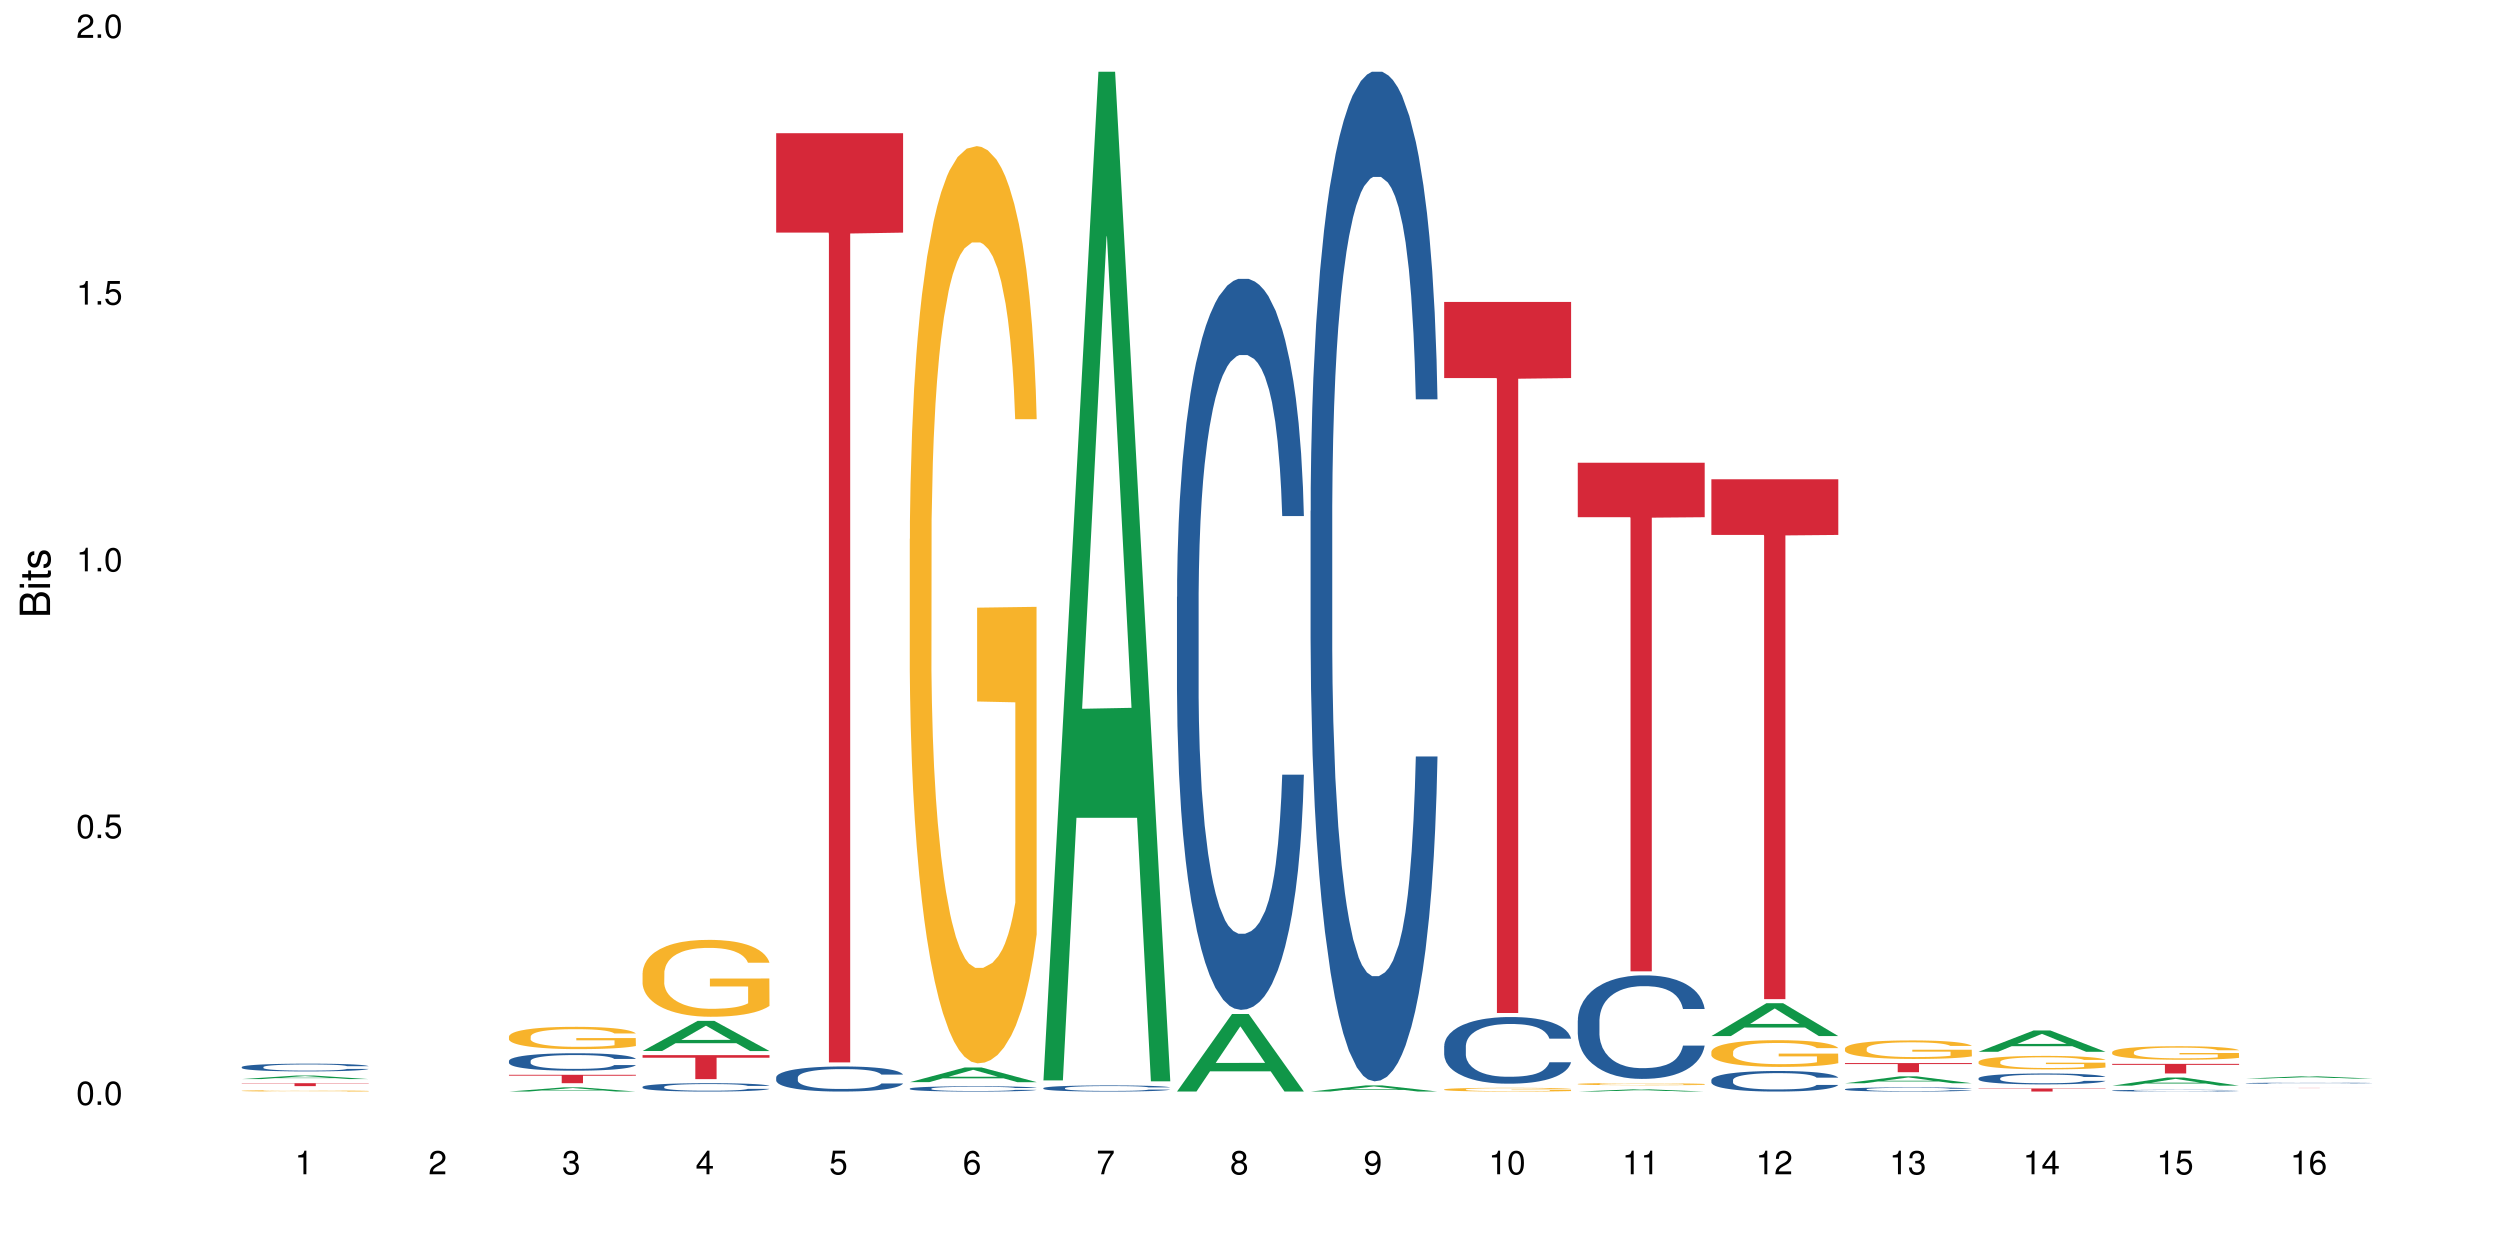 <?xml version="1.0" encoding="UTF-8"?>
<svg xmlns="http://www.w3.org/2000/svg" xmlns:xlink="http://www.w3.org/1999/xlink" width="720pt" height="360pt" viewBox="0 0 720 360" version="1.1">
<defs>
<g>
<symbol overflow="visible" id="glyph0-0">
<path style="stroke:none;" d=""/>
</symbol>
<symbol overflow="visible" id="glyph0-1">
<path style="stroke:none;" d="M 2.641 -6.797 C 2 -6.797 1.422 -6.531 1.078 -6.047 C 0.641 -5.453 0.406 -4.547 0.406 -3.297 C 0.406 -1 1.188 0.219 2.641 0.219 C 4.078 0.219 4.859 -1 4.859 -3.234 C 4.859 -4.562 4.656 -5.438 4.203 -6.047 C 3.844 -6.531 3.281 -6.797 2.641 -6.797 Z M 2.641 -6.047 C 3.547 -6.047 4 -5.125 4 -3.312 C 4 -1.375 3.562 -0.484 2.625 -0.484 C 1.734 -0.484 1.281 -1.422 1.281 -3.281 C 1.281 -5.141 1.734 -6.047 2.641 -6.047 Z M 2.641 -6.047 "/>
</symbol>
<symbol overflow="visible" id="glyph0-2">
<path style="stroke:none;" d="M 1.828 -1 L 0.828 -1 L 0.828 0 L 1.828 0 Z M 1.828 -1 "/>
</symbol>
<symbol overflow="visible" id="glyph0-3">
<path style="stroke:none;" d="M 4.562 -6.797 L 1.062 -6.797 L 0.547 -3.094 L 1.328 -3.094 C 1.719 -3.562 2.047 -3.734 2.578 -3.734 C 3.484 -3.734 4.062 -3.109 4.062 -2.094 C 4.062 -1.125 3.484 -0.531 2.578 -0.531 C 1.828 -0.531 1.375 -0.906 1.188 -1.672 L 0.328 -1.672 C 0.453 -1.109 0.547 -0.844 0.75 -0.594 C 1.125 -0.078 1.828 0.219 2.594 0.219 C 3.969 0.219 4.922 -0.781 4.922 -2.219 C 4.922 -3.562 4.031 -4.484 2.719 -4.484 C 2.25 -4.484 1.859 -4.359 1.469 -4.062 L 1.734 -5.969 L 4.562 -5.969 Z M 4.562 -6.797 "/>
</symbol>
<symbol overflow="visible" id="glyph0-4">
<path style="stroke:none;" d="M 2.484 -4.844 L 2.484 0 L 3.328 0 L 3.328 -6.797 L 2.766 -6.797 C 2.469 -5.75 2.281 -5.609 0.984 -5.453 L 0.984 -4.844 Z M 2.484 -4.844 "/>
</symbol>
<symbol overflow="visible" id="glyph0-5">
<path style="stroke:none;" d="M 4.859 -0.828 L 1.281 -0.828 C 1.359 -1.391 1.672 -1.75 2.5 -2.234 L 3.469 -2.75 C 4.406 -3.266 4.906 -3.969 4.906 -4.812 C 4.906 -5.375 4.672 -5.906 4.266 -6.266 C 3.859 -6.625 3.375 -6.797 2.719 -6.797 C 1.859 -6.797 1.219 -6.5 0.844 -5.922 C 0.609 -5.562 0.5 -5.125 0.484 -4.438 L 1.328 -4.438 C 1.359 -4.906 1.406 -5.188 1.531 -5.406 C 1.75 -5.812 2.188 -6.062 2.703 -6.062 C 3.469 -6.062 4.031 -5.516 4.031 -4.781 C 4.031 -4.25 3.719 -3.797 3.125 -3.438 L 2.234 -2.938 C 0.812 -2.141 0.406 -1.5 0.328 0 L 4.859 0 Z M 4.859 -0.828 "/>
</symbol>
<symbol overflow="visible" id="glyph0-6">
<path style="stroke:none;" d="M 2.125 -3.125 L 2.578 -3.125 C 3.516 -3.125 3.984 -2.703 3.984 -1.891 C 3.984 -1.031 3.469 -0.531 2.578 -0.531 C 1.656 -0.531 1.203 -0.984 1.156 -1.969 L 0.312 -1.969 C 0.344 -1.422 0.438 -1.078 0.609 -0.766 C 0.953 -0.109 1.625 0.219 2.547 0.219 C 3.953 0.219 4.859 -0.609 4.859 -1.906 C 4.859 -2.766 4.516 -3.25 3.703 -3.516 C 4.344 -3.766 4.656 -4.25 4.656 -4.938 C 4.656 -6.109 3.875 -6.797 2.578 -6.797 C 1.203 -6.797 0.484 -6.047 0.453 -4.609 L 1.297 -4.609 C 1.312 -5.016 1.344 -5.25 1.453 -5.453 C 1.641 -5.828 2.062 -6.062 2.594 -6.062 C 3.344 -6.062 3.797 -5.625 3.797 -4.906 C 3.797 -4.422 3.609 -4.141 3.25 -3.984 C 3.016 -3.891 2.719 -3.844 2.125 -3.844 Z M 2.125 -3.125 "/>
</symbol>
<symbol overflow="visible" id="glyph0-7">
<path style="stroke:none;" d="M 3.141 -1.625 L 3.141 0 L 3.984 0 L 3.984 -1.625 L 4.984 -1.625 L 4.984 -2.391 L 3.984 -2.391 L 3.984 -6.797 L 3.359 -6.797 L 0.266 -2.516 L 0.266 -1.625 Z M 3.141 -2.391 L 1 -2.391 L 3.141 -5.359 Z M 3.141 -2.391 "/>
</symbol>
<symbol overflow="visible" id="glyph0-8">
<path style="stroke:none;" d="M 4.781 -5.031 C 4.609 -6.141 3.891 -6.797 2.844 -6.797 C 2.094 -6.797 1.422 -6.438 1.031 -5.828 C 0.609 -5.172 0.406 -4.344 0.406 -3.094 C 0.406 -1.953 0.578 -1.234 0.984 -0.625 C 1.359 -0.078 1.953 0.219 2.703 0.219 C 3.984 0.219 4.922 -0.734 4.922 -2.078 C 4.922 -3.344 4.062 -4.234 2.844 -4.234 C 2.172 -4.234 1.641 -3.969 1.281 -3.469 C 1.281 -5.125 1.828 -6.047 2.797 -6.047 C 3.391 -6.047 3.797 -5.672 3.938 -5.031 Z M 2.734 -3.484 C 3.547 -3.484 4.062 -2.922 4.062 -2 C 4.062 -1.156 3.484 -0.531 2.703 -0.531 C 1.922 -0.531 1.328 -1.188 1.328 -2.047 C 1.328 -2.891 1.906 -3.484 2.734 -3.484 Z M 2.734 -3.484 "/>
</symbol>
<symbol overflow="visible" id="glyph0-9">
<path style="stroke:none;" d="M 4.984 -6.797 L 0.438 -6.797 L 0.438 -5.969 L 4.109 -5.969 C 2.5 -3.656 1.828 -2.234 1.328 0 L 2.219 0 C 2.594 -2.172 3.453 -4.047 4.984 -6.094 Z M 4.984 -6.797 "/>
</symbol>
<symbol overflow="visible" id="glyph0-10">
<path style="stroke:none;" d="M 3.75 -3.578 C 4.453 -4 4.688 -4.344 4.688 -4.984 C 4.688 -6.047 3.844 -6.797 2.641 -6.797 C 1.438 -6.797 0.594 -6.047 0.594 -4.984 C 0.594 -4.359 0.828 -4.016 1.516 -3.578 C 0.734 -3.203 0.359 -2.641 0.359 -1.891 C 0.359 -0.641 1.297 0.219 2.641 0.219 C 3.984 0.219 4.922 -0.641 4.922 -1.875 C 4.922 -2.641 4.531 -3.203 3.75 -3.578 Z M 2.641 -6.047 C 3.359 -6.047 3.812 -5.625 3.812 -4.969 C 3.812 -4.344 3.344 -3.922 2.641 -3.922 C 1.922 -3.922 1.453 -4.344 1.453 -4.984 C 1.453 -5.625 1.922 -6.047 2.641 -6.047 Z M 2.641 -3.203 C 3.484 -3.203 4.062 -2.672 4.062 -1.875 C 4.062 -1.062 3.484 -0.531 2.625 -0.531 C 1.797 -0.531 1.219 -1.078 1.219 -1.875 C 1.219 -2.672 1.797 -3.203 2.641 -3.203 Z M 2.641 -3.203 "/>
</symbol>
<symbol overflow="visible" id="glyph0-11">
<path style="stroke:none;" d="M 0.516 -1.547 C 0.672 -0.438 1.406 0.219 2.438 0.219 C 3.188 0.219 3.859 -0.141 4.266 -0.75 C 4.688 -1.406 4.891 -2.25 4.891 -3.484 C 4.891 -4.625 4.703 -5.359 4.312 -5.953 C 3.938 -6.5 3.344 -6.797 2.594 -6.797 C 1.297 -6.797 0.359 -5.844 0.359 -4.516 C 0.359 -3.25 1.234 -2.344 2.453 -2.344 C 3.094 -2.344 3.562 -2.578 4.016 -3.109 C 4 -1.453 3.469 -0.531 2.5 -0.531 C 1.906 -0.531 1.484 -0.906 1.359 -1.547 Z M 2.578 -6.062 C 3.375 -6.062 3.969 -5.406 3.969 -4.531 C 3.969 -3.688 3.375 -3.094 2.547 -3.094 C 1.734 -3.094 1.234 -3.672 1.234 -4.578 C 1.234 -5.438 1.797 -6.062 2.578 -6.062 Z M 2.578 -6.062 "/>
</symbol>
<symbol overflow="visible" id="glyph1-0">
<path style="stroke:none;" d=""/>
</symbol>
<symbol overflow="visible" id="glyph1-1">
<path style="stroke:none;" d="M 0 -0.953 L 0 -4.891 C 0 -5.719 -0.234 -6.344 -0.734 -6.797 C -1.188 -7.234 -1.812 -7.469 -2.5 -7.469 C -3.547 -7.469 -4.188 -7 -4.625 -5.875 C -4.984 -6.672 -5.641 -7.094 -6.531 -7.094 C -7.156 -7.094 -7.734 -6.859 -8.141 -6.391 C -8.562 -5.938 -8.75 -5.344 -8.75 -4.5 L -8.75 -0.953 Z M -4.984 -2.062 L -7.766 -2.062 L -7.766 -4.219 C -7.766 -4.844 -7.688 -5.203 -7.453 -5.5 C -7.219 -5.812 -6.859 -5.969 -6.375 -5.969 C -5.906 -5.969 -5.531 -5.812 -5.297 -5.5 C -5.062 -5.203 -4.984 -4.844 -4.984 -4.219 Z M -0.984 -2.062 L -4 -2.062 L -4 -4.781 C -4 -5.328 -3.859 -5.688 -3.578 -5.953 C -3.297 -6.219 -2.922 -6.359 -2.484 -6.359 C -2.062 -6.359 -1.688 -6.219 -1.406 -5.953 C -1.109 -5.688 -0.984 -5.328 -0.984 -4.781 Z M -0.984 -2.062 "/>
</symbol>
<symbol overflow="visible" id="glyph1-2">
<path style="stroke:none;" d="M -6.281 -1.797 L -6.281 -0.797 L 0 -0.797 L 0 -1.797 Z M -8.75 -1.797 L -8.75 -0.797 L -7.484 -0.797 L -7.484 -1.797 Z M -8.75 -1.797 "/>
</symbol>
<symbol overflow="visible" id="glyph1-3">
<path style="stroke:none;" d="M -6.281 -3.047 L -6.281 -2.016 L -8.016 -2.016 L -8.016 -1.016 L -6.281 -1.016 L -6.281 -0.172 L -5.469 -0.172 L -5.469 -1.016 L -0.719 -1.016 C -0.078 -1.016 0.281 -1.453 0.281 -2.234 C 0.281 -2.469 0.25 -2.719 0.188 -3.047 L -0.641 -3.047 C -0.609 -2.922 -0.594 -2.766 -0.594 -2.562 C -0.594 -2.141 -0.719 -2.016 -1.156 -2.016 L -5.469 -2.016 L -5.469 -3.047 Z M -6.281 -3.047 "/>
</symbol>
<symbol overflow="visible" id="glyph1-4">
<path style="stroke:none;" d="M -4.531 -5.25 C -5.766 -5.25 -6.469 -4.422 -6.469 -2.969 C -6.469 -1.516 -5.719 -0.562 -4.547 -0.562 C -3.562 -0.562 -3.094 -1.062 -2.734 -2.562 L -2.516 -3.484 C -2.344 -4.188 -2.094 -4.469 -1.625 -4.469 C -1.047 -4.469 -0.641 -3.875 -0.641 -3 C -0.641 -2.453 -0.797 -2 -1.062 -1.75 C -1.25 -1.594 -1.422 -1.531 -1.875 -1.469 L -1.875 -0.406 C -0.422 -0.453 0.281 -1.266 0.281 -2.922 C 0.281 -4.5 -0.5 -5.516 -1.719 -5.516 C -2.656 -5.516 -3.172 -4.984 -3.469 -3.734 L -3.703 -2.766 C -3.891 -1.953 -4.156 -1.609 -4.594 -1.609 C -5.172 -1.609 -5.547 -2.125 -5.547 -2.938 C -5.547 -3.75 -5.203 -4.172 -4.531 -4.203 Z M -4.531 -5.25 "/>
</symbol>
</g>
</defs>
<g id="surface49615">
<rect x="0" y="0" width="720" height="360" style="fill:rgb(100%,100%,100%);fill-opacity:1;stroke:none;"/>
<path style=" stroke:none;fill-rule:nonzero;fill:rgb(6.275%,58.824%,28.235%);fill-opacity:1;" d="M 69.629 310.777 L 69.668 310.773 L 85.484 309.746 L 90.289 309.746 L 106.184 310.777 L 100.598 310.777 L 96.613 310.508 L 79.156 310.508 L 75.254 310.777 L 69.629 310.777 L 80.836 310.395 L 95.012 310.395 L 87.945 309.914 L 87.789 309.914 L 80.797 310.395 L 80.836 310.395 Z M 69.629 310.777 "/>
<path style=" stroke:none;fill-rule:nonzero;fill:rgb(14.51%,36.078%,60%);fill-opacity:1;" d="M 69.629 307.305 L 69.676 307.305 L 69.676 307.254 L 69.809 307.176 L 70.121 307.078 L 70.434 307.012 L 71.234 306.891 L 72.348 306.773 L 73.508 306.684 L 74.355 306.633 L 75.113 306.59 L 76.852 306.516 L 77.965 306.477 L 79.168 306.441 L 80.641 306.41 L 81.711 306.387 L 84.117 306.355 L 85.898 306.34 L 87.281 306.336 L 90.27 306.336 L 92.051 306.344 L 93.344 306.352 L 94.77 306.371 L 95.973 306.387 L 98.07 306.434 L 99.941 306.488 L 100.789 306.523 L 102.125 306.586 L 103.152 306.648 L 103.863 306.699 L 104.668 306.773 L 105.379 306.867 L 105.914 306.973 L 106.184 307.059 L 99.941 307.059 L 99.629 306.977 L 99.273 306.914 L 98.605 306.832 L 97.938 306.77 L 97 306.711 L 96.152 306.672 L 94.992 306.633 L 93.969 306.609 L 92.898 306.59 L 91.875 306.578 L 89.91 306.566 L 87.637 306.566 L 86.793 306.57 L 85.055 306.586 L 84.117 306.602 L 82.781 306.629 L 81.844 306.656 L 80.73 306.699 L 79.973 306.73 L 79.035 306.785 L 78.367 306.832 L 77.609 306.898 L 77.164 306.949 L 76.762 307.008 L 76.406 307.074 L 76.137 307.145 L 75.961 307.223 L 75.871 307.297 L 75.871 307.609 L 75.961 307.684 L 76.184 307.77 L 76.762 307.895 L 77.609 308.004 L 78.59 308.09 L 79.527 308.148 L 80.059 308.176 L 80.773 308.211 L 81.887 308.25 L 83.492 308.293 L 84.43 308.309 L 85.855 308.324 L 87.328 308.332 L 89.289 308.332 L 91.027 308.324 L 92.184 308.312 L 93.391 308.297 L 95.039 308.262 L 96.062 308.23 L 96.953 308.191 L 97.625 308.152 L 98.07 308.121 L 98.738 308.059 L 99.273 307.988 L 99.676 307.918 L 99.941 307.848 L 106.184 307.848 L 105.914 307.93 L 105.516 308.008 L 105.113 308.066 L 104.488 308.141 L 103.773 308.203 L 102.75 308.273 L 101.902 308.32 L 100.789 308.371 L 99.762 308.41 L 98.648 308.445 L 97 308.484 L 95.93 308.504 L 94.77 308.523 L 93.391 308.539 L 91.648 308.555 L 89.777 308.562 L 88.039 308.566 L 86.168 308.562 L 84.785 308.555 L 82.957 308.535 L 80.684 308.496 L 79.035 308.457 L 77.742 308.422 L 76.629 308.379 L 75.379 308.324 L 73.773 308.234 L 72.793 308.164 L 72.125 308.109 L 71.367 308.027 L 70.832 307.957 L 70.207 307.844 L 69.762 307.699 L 69.629 307.586 Z M 69.629 307.305 "/>
<path style=" stroke:none;fill-rule:nonzero;fill:rgb(96.863%,70.196%,16.863%);fill-opacity:1;" d="M 69.629 314.148 L 69.676 314.148 L 69.676 314.141 L 69.852 314.125 L 70.297 314.105 L 70.879 314.086 L 71.5 314.07 L 71.902 314.066 L 72.57 314.055 L 73.152 314.047 L 74.621 314.031 L 76.496 314.016 L 77.52 314.008 L 78.68 314.004 L 80.328 313.996 L 81.086 313.992 L 83.402 313.988 L 86.035 313.984 L 92.098 313.984 L 94.594 313.988 L 96.02 313.992 L 97.133 313.996 L 98.293 314 L 99.719 314.008 L 101.055 314.016 L 102.125 314.023 L 103.195 314.035 L 104.086 314.047 L 104.844 314.059 L 105.516 314.074 L 105.914 314.086 L 106.184 314.098 L 99.984 314.098 L 99.629 314.086 L 99.227 314.078 L 98.559 314.066 L 97.223 314.051 L 95.973 314.039 L 94.906 314.035 L 93.566 314.031 L 92.273 314.027 L 90.805 314.023 L 87.551 314.023 L 85.41 314.027 L 84.16 314.031 L 83.27 314.031 L 82.023 314.039 L 81.266 314.043 L 80.816 314.043 L 79.48 314.055 L 78.59 314.066 L 78.098 314.074 L 77.477 314.082 L 77.027 314.094 L 76.539 314.105 L 76.27 314.117 L 75.914 314.141 L 75.871 314.203 L 76.004 314.219 L 76.27 314.234 L 76.629 314.246 L 77.699 314.27 L 78.633 314.281 L 79.438 314.293 L 80.059 314.297 L 81.266 314.309 L 81.754 314.312 L 82.914 314.316 L 84.117 314.32 L 85.59 314.328 L 86.703 314.328 L 88.484 314.332 L 90.758 314.332 L 93.434 314.328 L 95.129 314.324 L 96.285 314.324 L 97.043 314.32 L 97.98 314.316 L 98.648 314.312 L 99.273 314.309 L 100.031 314.305 L 100.031 314.219 L 89.02 314.219 L 89.02 314.18 L 106.137 314.18 L 106.184 314.316 L 105.246 314.324 L 104.086 314.336 L 102.973 314.344 L 101.812 314.348 L 100.164 314.355 L 98.828 314.359 L 96.777 314.363 L 94.906 314.367 L 92.941 314.371 L 87.328 314.371 L 85.363 314.367 L 83.805 314.363 L 82.379 314.363 L 80.953 314.355 L 79.168 314.348 L 78.012 314.344 L 76.805 314.336 L 75.602 314.328 L 74.531 314.316 L 73.82 314.309 L 73.105 314.301 L 72.348 314.293 L 71.637 314.277 L 71.102 314.27 L 70.609 314.254 L 70.254 314.242 L 69.898 314.227 L 69.719 314.215 L 69.629 314.203 Z M 69.629 314.148 "/>
<path style=" stroke:none;fill-rule:nonzero;fill:rgb(83.922%,15.686%,22.353%);fill-opacity:1;" d="M 69.629 311.957 L 106.184 311.957 L 106.184 312.047 L 90.949 312.047 L 90.949 312.805 L 84.82 312.805 L 84.82 312.047 L 69.629 312.047 Z M 69.629 311.957 "/>
<path style=" stroke:none;fill-rule:nonzero;fill:rgb(6.275%,58.824%,28.235%);fill-opacity:1;" d="M 146.582 314.371 L 146.621 314.367 L 162.438 313.148 L 167.242 313.148 L 183.137 314.371 L 177.551 314.371 L 173.57 314.051 L 156.113 314.051 L 152.207 314.371 L 146.582 314.371 L 157.793 313.918 L 171.969 313.918 L 164.898 313.348 L 164.742 313.348 L 157.754 313.918 L 157.793 313.918 Z M 146.582 314.371 "/>
<path style=" stroke:none;fill-rule:nonzero;fill:rgb(14.51%,36.078%,60%);fill-opacity:1;" d="M 146.582 305.523 L 146.629 305.52 L 146.629 305.406 L 146.762 305.234 L 147.074 305.012 L 147.387 304.859 L 148.188 304.59 L 149.301 304.328 L 150.461 304.125 L 151.309 304.008 L 152.066 303.914 L 153.805 303.746 L 154.918 303.656 L 156.121 303.578 L 157.594 303.5 L 158.664 303.453 L 161.07 303.383 L 162.855 303.348 L 164.234 303.336 L 167.223 303.336 L 169.004 303.355 L 170.297 303.375 L 171.727 303.414 L 172.93 303.453 L 175.023 303.555 L 176.895 303.684 L 177.742 303.758 L 179.078 303.902 L 180.105 304.039 L 180.82 304.156 L 181.621 304.328 L 182.336 304.535 L 182.867 304.77 L 183.137 304.965 L 176.895 304.965 L 176.582 304.781 L 176.227 304.641 L 175.559 304.453 L 174.891 304.32 L 173.953 304.184 L 173.105 304.098 L 171.949 304.012 L 170.922 303.957 L 169.852 303.914 L 168.828 303.887 L 166.867 303.859 L 164.594 303.859 L 163.746 303.867 L 162.008 303.906 L 161.07 303.938 L 159.734 304 L 158.797 304.062 L 157.684 304.152 L 156.926 304.23 L 155.988 304.352 L 155.32 304.457 L 154.562 304.609 L 154.117 304.723 L 153.715 304.852 L 153.359 305.004 L 153.09 305.164 L 152.914 305.336 L 152.824 305.5 L 152.824 306.211 L 152.914 306.379 L 153.137 306.57 L 153.715 306.852 L 154.562 307.094 L 155.543 307.289 L 156.48 307.426 L 157.016 307.488 L 157.727 307.562 L 158.844 307.656 L 160.445 307.746 L 161.383 307.785 L 162.809 307.82 L 164.281 307.84 L 166.242 307.84 L 167.98 307.82 L 169.141 307.797 L 170.344 307.762 L 171.992 307.684 L 173.016 307.609 L 173.91 307.523 L 174.578 307.434 L 175.023 307.359 L 175.691 307.219 L 176.227 307.062 L 176.629 306.902 L 176.895 306.746 L 183.137 306.746 L 182.867 306.93 L 182.469 307.109 L 182.066 307.242 L 181.441 307.402 L 180.73 307.547 L 179.703 307.707 L 178.855 307.812 L 177.742 307.926 L 176.719 308.016 L 175.602 308.094 L 173.953 308.184 L 172.883 308.23 L 171.727 308.27 L 170.344 308.309 L 168.605 308.34 L 166.73 308.359 L 164.992 308.363 L 163.121 308.355 L 161.738 308.336 L 159.91 308.293 L 157.637 308.211 L 155.988 308.125 L 154.695 308.035 L 153.582 307.945 L 152.332 307.82 L 150.73 307.617 L 149.75 307.461 L 149.078 307.332 L 148.32 307.156 L 147.785 306.992 L 147.164 306.734 L 146.719 306.41 L 146.582 306.156 Z M 146.582 305.523 "/>
<path style=" stroke:none;fill-rule:nonzero;fill:rgb(96.863%,70.196%,16.863%);fill-opacity:1;" d="M 146.582 298.48 L 146.629 298.473 L 146.629 298.355 L 146.805 298.094 L 147.25 297.727 L 147.832 297.43 L 148.457 297.195 L 148.855 297.07 L 149.523 296.895 L 150.105 296.766 L 151.574 296.5 L 153.449 296.254 L 154.473 296.148 L 155.633 296.047 L 157.281 295.938 L 158.039 295.895 L 160.359 295.801 L 162.988 295.742 L 165.887 295.727 L 167.223 295.73 L 169.051 295.754 L 171.547 295.82 L 172.973 295.879 L 174.086 295.938 L 175.246 296.012 L 176.672 296.133 L 178.012 296.273 L 179.078 296.414 L 180.148 296.59 L 181.043 296.777 L 181.801 296.984 L 182.469 297.23 L 182.867 297.434 L 183.137 297.641 L 176.941 297.641 L 176.582 297.434 L 176.184 297.277 L 175.516 297.082 L 174.844 296.941 L 174.176 296.828 L 172.93 296.676 L 171.859 296.582 L 170.52 296.5 L 169.227 296.449 L 167.758 296.414 L 166.867 296.402 L 164.504 296.402 L 162.363 296.441 L 161.117 296.488 L 160.223 296.535 L 158.977 296.625 L 158.219 296.695 L 157.773 296.742 L 156.434 296.922 L 155.543 297.09 L 155.055 297.199 L 154.43 297.375 L 153.984 297.535 L 153.492 297.77 L 153.227 297.945 L 152.867 298.344 L 152.824 299.402 L 152.957 299.625 L 153.227 299.867 L 153.582 300.078 L 154.117 300.301 L 154.652 300.469 L 155.586 300.699 L 156.391 300.852 L 157.016 300.953 L 158.219 301.109 L 158.707 301.164 L 159.867 301.27 L 161.07 301.352 L 162.543 301.422 L 163.656 301.457 L 165.438 301.484 L 167.711 301.484 L 170.387 301.449 L 172.082 301.402 L 173.242 301.355 L 174 301.316 L 174.934 301.25 L 175.602 301.191 L 176.227 301.129 L 176.984 301.027 L 176.984 299.625 L 165.973 299.617 L 165.973 298.961 L 183.094 298.957 L 183.137 301.25 L 182.199 301.41 L 181.043 301.562 L 179.926 301.68 L 178.77 301.781 L 177.117 301.891 L 175.781 301.961 L 173.73 302.043 L 171.859 302.098 L 169.898 302.133 L 168.16 302.148 L 166.109 302.156 L 164.281 302.145 L 162.32 302.109 L 160.758 302.062 L 159.332 302.004 L 157.906 301.926 L 156.121 301.805 L 154.965 301.703 L 153.762 301.582 L 152.555 301.434 L 151.488 301.273 L 150.773 301.152 L 150.059 301.012 L 149.301 300.836 L 148.59 300.637 L 148.055 300.453 L 147.562 300.246 L 147.207 300.055 L 146.852 299.789 L 146.672 299.578 L 146.582 299.395 Z M 146.582 298.48 "/>
<path style=" stroke:none;fill-rule:nonzero;fill:rgb(83.922%,15.686%,22.353%);fill-opacity:1;" d="M 146.582 309.543 L 183.137 309.543 L 183.137 309.801 L 167.902 309.805 L 167.902 311.969 L 161.773 311.969 L 161.773 309.809 L 161.684 309.801 L 146.582 309.801 Z M 146.582 309.543 "/>
<path style=" stroke:none;fill-rule:nonzero;fill:rgb(6.275%,58.824%,28.235%);fill-opacity:1;" d="M 185.059 302.695 L 185.098 302.688 L 200.914 294.012 L 205.719 294.012 L 221.613 302.703 L 216.027 302.703 L 212.047 300.434 L 194.59 300.434 L 190.684 302.695 L 185.059 302.695 L 196.27 299.496 L 210.445 299.488 L 203.375 295.434 L 203.297 295.426 L 203.219 295.449 L 196.23 299.488 L 196.27 299.496 Z M 185.059 302.695 "/>
<path style=" stroke:none;fill-rule:nonzero;fill:rgb(14.51%,36.078%,60%);fill-opacity:1;" d="M 185.059 313.008 L 185.105 313.008 L 185.105 312.953 L 185.238 312.871 L 185.551 312.766 L 185.863 312.691 L 186.664 312.562 L 187.781 312.438 L 188.938 312.34 L 189.785 312.281 L 190.543 312.238 L 192.281 312.156 L 193.395 312.113 L 194.602 312.078 L 196.07 312.039 L 197.141 312.02 L 199.547 311.984 L 201.332 311.969 L 202.711 311.961 L 205.699 311.961 L 207.484 311.969 L 208.773 311.98 L 210.203 311.996 L 211.406 312.02 L 213.5 312.066 L 215.371 312.129 L 216.219 312.164 L 217.559 312.23 L 218.582 312.297 L 219.297 312.355 L 220.098 312.438 L 220.812 312.535 L 221.348 312.648 L 221.613 312.742 L 215.371 312.742 L 215.062 312.656 L 214.703 312.586 L 214.035 312.496 L 213.367 312.434 L 212.43 312.367 L 211.582 312.328 L 210.426 312.285 L 209.398 312.258 L 208.328 312.238 L 207.305 312.227 L 205.344 312.211 L 203.07 312.211 L 202.223 312.215 L 200.484 312.234 L 199.547 312.25 L 198.211 312.281 L 197.273 312.309 L 196.16 312.352 L 195.402 312.391 L 194.465 312.449 L 193.797 312.5 L 193.039 312.57 L 192.594 312.625 L 192.191 312.688 L 191.836 312.762 L 191.57 312.836 L 191.391 312.918 L 191.301 313 L 191.301 313.34 L 191.391 313.418 L 191.613 313.512 L 192.191 313.645 L 193.039 313.762 L 194.02 313.855 L 194.957 313.922 L 195.492 313.953 L 196.203 313.988 L 197.32 314.031 L 198.922 314.074 L 199.859 314.094 L 201.285 314.109 L 202.758 314.121 L 204.719 314.121 L 206.457 314.109 L 207.617 314.102 L 208.82 314.082 L 210.469 314.043 L 211.496 314.008 L 212.387 313.969 L 213.055 313.926 L 213.5 313.891 L 214.168 313.82 L 214.703 313.746 L 215.105 313.672 L 215.371 313.594 L 221.613 313.594 L 221.348 313.684 L 220.945 313.77 L 220.543 313.832 L 219.918 313.91 L 219.207 313.977 L 218.18 314.055 L 217.336 314.105 L 216.219 314.16 L 215.195 314.203 L 214.078 314.242 L 212.43 314.285 L 211.359 314.309 L 210.203 314.328 L 208.82 314.344 L 207.082 314.359 L 205.211 314.367 L 203.469 314.371 L 201.598 314.367 L 200.215 314.359 L 198.391 314.336 L 196.117 314.297 L 194.465 314.258 L 193.172 314.215 L 192.059 314.172 L 190.812 314.109 L 189.207 314.016 L 188.227 313.938 L 187.555 313.879 L 186.797 313.793 L 186.266 313.715 L 185.641 313.59 L 185.195 313.434 L 185.059 313.312 Z M 185.059 313.008 "/>
<path style=" stroke:none;fill-rule:nonzero;fill:rgb(96.863%,70.196%,16.863%);fill-opacity:1;" d="M 185.059 280.168 L 185.105 280.148 L 185.105 279.742 L 185.281 278.832 L 185.73 277.578 L 186.309 276.547 L 186.934 275.738 L 187.332 275.312 L 188.004 274.707 L 188.582 274.262 L 190.055 273.348 L 191.926 272.5 L 192.949 272.137 L 194.109 271.793 L 195.758 271.406 L 196.516 271.266 L 198.836 270.941 L 201.465 270.738 L 204.363 270.68 L 205.699 270.699 L 207.527 270.781 L 210.023 271.004 L 211.449 271.203 L 212.562 271.406 L 213.723 271.672 L 215.148 272.074 L 216.488 272.562 L 217.559 273.047 L 218.625 273.652 L 219.52 274.301 L 220.277 275.008 L 220.945 275.859 L 221.348 276.566 L 221.613 277.273 L 215.418 277.273 L 215.062 276.566 L 214.66 276.02 L 213.992 275.352 L 213.32 274.867 L 212.652 274.484 L 211.406 273.957 L 210.336 273.633 L 209 273.348 L 207.707 273.168 L 206.234 273.047 L 205.344 273.004 L 202.98 273.004 L 200.84 273.148 L 199.594 273.309 L 198.699 273.473 L 197.453 273.773 L 196.695 274.016 L 196.25 274.18 L 194.91 274.805 L 194.02 275.371 L 193.531 275.758 L 192.906 276.363 L 192.461 276.91 L 191.969 277.719 L 191.703 278.328 L 191.344 279.703 L 191.301 283.344 L 191.434 284.113 L 191.703 284.941 L 192.059 285.672 L 192.594 286.438 L 193.129 287.027 L 194.066 287.816 L 194.867 288.34 L 195.492 288.684 L 196.695 289.23 L 197.184 289.414 L 198.344 289.777 L 199.547 290.062 L 201.02 290.305 L 202.133 290.426 L 203.918 290.527 L 206.191 290.527 L 208.863 290.406 L 210.559 290.242 L 211.719 290.082 L 212.477 289.938 L 213.41 289.719 L 214.078 289.516 L 214.703 289.293 L 215.461 288.949 L 215.461 284.113 L 204.453 284.094 L 204.453 281.828 L 221.57 281.805 L 221.613 289.719 L 220.676 290.262 L 219.52 290.789 L 218.402 291.195 L 217.246 291.539 L 215.594 291.922 L 214.258 292.164 L 212.207 292.449 L 210.336 292.629 L 208.375 292.75 L 206.637 292.812 L 204.586 292.832 L 202.758 292.793 L 200.797 292.672 L 199.234 292.508 L 197.809 292.305 L 196.383 292.043 L 194.602 291.617 L 193.441 291.273 L 192.238 290.852 L 191.035 290.344 L 189.965 289.797 L 189.25 289.371 L 188.539 288.887 L 187.781 288.281 L 187.066 287.594 L 186.531 286.965 L 186.039 286.258 L 185.684 285.59 L 185.328 284.68 L 185.148 283.949 L 185.059 283.324 Z M 185.059 280.168 "/>
<path style=" stroke:none;fill-rule:nonzero;fill:rgb(83.922%,15.686%,22.353%);fill-opacity:1;" d="M 185.059 303.883 L 221.613 303.883 L 221.613 304.621 L 206.379 304.629 L 206.379 310.781 L 200.25 310.781 L 200.25 304.637 L 200.16 304.621 L 185.059 304.621 Z M 185.059 303.883 "/>
<path style=" stroke:none;fill-rule:nonzero;fill:rgb(14.51%,36.078%,60%);fill-opacity:1;" d="M 223.539 310.293 L 223.582 310.285 L 223.582 310.125 L 223.715 309.875 L 224.027 309.559 L 224.34 309.34 L 225.141 308.953 L 226.258 308.574 L 227.414 308.285 L 228.262 308.113 L 229.02 307.98 L 230.758 307.738 L 231.875 307.613 L 233.078 307.5 L 234.547 307.387 L 235.617 307.32 L 238.023 307.215 L 239.809 307.172 L 241.191 307.148 L 244.176 307.148 L 245.961 307.176 L 247.254 307.211 L 248.68 307.262 L 249.883 307.32 L 251.977 307.469 L 253.848 307.652 L 254.695 307.758 L 256.035 307.961 L 257.059 308.16 L 257.773 308.332 L 258.574 308.574 L 259.289 308.871 L 259.824 309.211 L 260.09 309.492 L 253.848 309.492 L 253.539 309.23 L 253.18 309.023 L 252.512 308.754 L 251.844 308.562 L 250.906 308.371 L 250.059 308.246 L 248.902 308.121 L 247.875 308.043 L 246.805 307.98 L 245.781 307.941 L 243.82 307.902 L 241.547 307.902 L 240.699 307.914 L 238.961 307.969 L 238.023 308.016 L 236.688 308.105 L 235.75 308.191 L 234.637 308.324 L 233.879 308.438 L 232.941 308.609 L 232.273 308.762 L 231.516 308.977 L 231.07 309.145 L 230.668 309.328 L 230.312 309.547 L 230.047 309.777 L 229.867 310.02 L 229.777 310.258 L 229.777 311.281 L 229.867 311.52 L 230.09 311.797 L 230.668 312.199 L 231.516 312.551 L 232.496 312.828 L 233.434 313.023 L 233.969 313.117 L 234.68 313.223 L 235.797 313.355 L 237.402 313.484 L 238.336 313.539 L 239.762 313.594 L 241.234 313.617 L 243.195 313.617 L 244.934 313.594 L 246.094 313.559 L 247.297 313.508 L 248.945 313.395 L 249.973 313.289 L 250.863 313.164 L 251.531 313.039 L 251.977 312.934 L 252.645 312.727 L 253.18 312.504 L 253.582 312.273 L 253.848 312.047 L 260.09 312.047 L 259.824 312.312 L 259.422 312.57 L 259.02 312.762 L 258.395 312.992 L 257.684 313.195 L 256.656 313.426 L 255.812 313.578 L 254.695 313.742 L 253.672 313.867 L 252.559 313.98 L 250.906 314.113 L 249.836 314.18 L 248.68 314.238 L 247.297 314.293 L 245.559 314.336 L 243.688 314.363 L 241.949 314.371 L 240.074 314.359 L 238.695 314.332 L 236.867 314.273 L 234.594 314.152 L 232.941 314.027 L 231.648 313.902 L 230.535 313.77 L 229.289 313.594 L 227.684 313.301 L 226.703 313.078 L 226.035 312.891 L 225.277 312.637 L 224.742 312.402 L 224.117 312.035 L 223.672 311.566 L 223.539 311.203 Z M 223.539 310.293 "/>
<path style=" stroke:none;fill-rule:nonzero;fill:rgb(83.922%,15.686%,22.353%);fill-opacity:1;" d="M 223.539 38.352 L 260.09 38.352 L 260.09 66.996 L 244.855 67.25 L 244.855 305.969 L 238.727 305.969 L 238.727 67.5 L 238.637 66.996 L 223.539 66.996 Z M 223.539 38.352 "/>
<path style=" stroke:none;fill-rule:nonzero;fill:rgb(6.275%,58.824%,28.235%);fill-opacity:1;" d="M 262.016 311.66 L 262.055 311.656 L 277.871 307.426 L 282.672 307.426 L 298.566 311.664 L 292.984 311.664 L 289 310.559 L 271.543 310.559 L 267.637 311.66 L 262.016 311.66 L 273.223 310.102 L 287.398 310.098 L 280.328 308.121 L 280.25 308.117 L 280.172 308.129 L 273.184 310.098 L 273.223 310.102 Z M 262.016 311.66 "/>
<path style=" stroke:none;fill-rule:nonzero;fill:rgb(14.51%,36.078%,60%);fill-opacity:1;" d="M 262.016 313.508 L 262.059 313.508 L 262.059 313.473 L 262.191 313.418 L 262.504 313.352 L 262.816 313.305 L 263.617 313.223 L 264.734 313.145 L 265.891 313.082 L 266.738 313.047 L 267.496 313.02 L 269.234 312.969 L 270.352 312.941 L 271.555 312.918 L 273.023 312.895 L 274.094 312.879 L 276.5 312.855 L 278.285 312.848 L 279.668 312.844 L 282.652 312.844 L 284.438 312.848 L 285.73 312.855 L 287.156 312.867 L 288.359 312.879 L 290.453 312.91 L 292.328 312.949 L 293.172 312.973 L 294.512 313.016 L 295.535 313.055 L 296.25 313.094 L 297.051 313.145 L 297.766 313.207 L 298.301 313.277 L 298.566 313.34 L 292.328 313.34 L 292.016 313.281 L 291.656 313.238 L 290.988 313.184 L 290.32 313.141 L 289.383 313.102 L 288.539 313.074 L 287.379 313.047 L 286.352 313.031 L 285.285 313.02 L 284.258 313.012 L 282.297 313 L 280.023 313 L 279.176 313.004 L 277.438 313.016 L 276.5 313.027 L 275.164 313.047 L 274.227 313.062 L 273.113 313.09 L 272.355 313.113 L 271.422 313.152 L 270.75 313.184 L 269.992 313.23 L 269.547 313.266 L 269.148 313.305 L 268.789 313.348 L 268.523 313.398 L 268.344 313.449 L 268.254 313.5 L 268.254 313.719 L 268.344 313.766 L 268.566 313.824 L 269.148 313.91 L 269.992 313.984 L 270.973 314.043 L 271.91 314.086 L 272.445 314.105 L 273.16 314.129 L 274.273 314.156 L 275.879 314.184 L 276.812 314.195 L 278.238 314.207 L 279.711 314.211 L 281.672 314.211 L 283.41 314.207 L 284.57 314.199 L 285.773 314.188 L 287.422 314.164 L 288.449 314.141 L 289.34 314.113 L 290.008 314.09 L 290.453 314.066 L 291.121 314.023 L 291.656 313.977 L 292.059 313.926 L 292.328 313.879 L 298.566 313.879 L 298.301 313.934 L 297.898 313.988 L 297.496 314.031 L 296.875 314.078 L 296.16 314.121 L 295.137 314.172 L 294.289 314.203 L 293.172 314.238 L 292.148 314.266 L 291.035 314.289 L 289.383 314.316 L 288.316 314.332 L 287.156 314.344 L 285.773 314.355 L 284.035 314.363 L 282.164 314.371 L 280.426 314.371 L 278.551 314.367 L 277.172 314.363 L 275.344 314.352 L 273.07 314.324 L 271.422 314.297 L 270.129 314.27 L 269.012 314.242 L 267.766 314.207 L 266.16 314.145 L 265.18 314.098 L 264.512 314.059 L 263.754 314.004 L 263.219 313.953 L 262.594 313.875 L 262.148 313.777 L 262.016 313.699 Z M 262.016 313.508 "/>
<path style=" stroke:none;fill-rule:nonzero;fill:rgb(96.863%,70.196%,16.863%);fill-opacity:1;" d="M 262.016 155.227 L 262.059 154.984 L 262.059 150.16 L 262.238 139.305 L 262.684 124.344 L 263.262 112.043 L 263.887 102.391 L 264.289 97.324 L 264.957 90.09 L 265.535 84.781 L 267.008 73.926 L 268.879 63.793 L 269.906 59.449 L 271.062 55.348 L 272.711 50.766 L 273.469 49.074 L 275.789 45.215 L 278.418 42.805 L 281.316 42.078 L 282.652 42.32 L 284.48 43.285 L 286.977 45.938 L 288.402 48.352 L 289.52 50.766 L 290.676 53.902 L 292.105 58.727 L 293.441 64.516 L 294.512 70.305 L 295.582 77.543 L 296.473 85.262 L 297.23 93.707 L 297.898 103.84 L 298.301 112.281 L 298.566 120.727 L 292.371 120.727 L 292.016 112.281 L 291.613 105.77 L 290.945 97.809 L 290.277 92.02 L 289.605 87.434 L 288.359 81.16 L 287.289 77.301 L 285.953 73.926 L 284.66 71.754 L 283.188 70.305 L 282.297 69.824 L 279.934 69.824 L 277.793 71.512 L 276.547 73.441 L 275.656 75.371 L 274.406 78.992 L 273.648 81.887 L 273.203 83.816 L 271.867 91.293 L 270.973 98.051 L 270.484 102.633 L 269.859 109.871 L 269.414 116.383 L 268.922 126.035 L 268.656 133.273 L 268.301 149.676 L 268.254 193.102 L 268.391 202.27 L 268.656 212.16 L 269.012 220.844 L 269.547 230.012 L 270.082 237.008 L 271.02 246.418 L 271.82 252.691 L 272.445 256.793 L 273.648 263.305 L 274.141 265.477 L 275.297 269.82 L 276.5 273.195 L 277.973 276.09 L 279.086 277.539 L 280.871 278.746 L 283.145 278.746 L 285.816 277.297 L 287.512 275.367 L 288.672 273.438 L 289.43 271.75 L 290.363 269.094 L 291.035 266.684 L 291.656 264.027 L 292.414 259.93 L 292.414 202.27 L 281.406 202.027 L 281.406 175.008 L 298.523 174.766 L 298.566 269.094 L 297.633 275.609 L 296.473 281.883 L 295.359 286.707 L 294.199 290.809 L 292.551 295.391 L 291.211 298.285 L 289.16 301.664 L 287.289 303.836 L 285.328 305.281 L 283.59 306.008 L 281.539 306.246 L 279.711 305.766 L 277.75 304.316 L 276.191 302.387 L 274.762 299.977 L 273.336 296.84 L 271.555 291.773 L 270.395 287.672 L 269.191 282.605 L 267.988 276.574 L 266.918 270.059 L 266.203 264.992 L 265.492 259.203 L 264.734 251.965 L 264.02 243.766 L 263.484 236.285 L 262.996 227.84 L 262.637 219.879 L 262.281 209.023 L 262.102 200.34 L 262.016 192.859 Z M 262.016 155.227 "/>
<path style=" stroke:none;fill-rule:nonzero;fill:rgb(6.275%,58.824%,28.235%);fill-opacity:1;" d="M 300.492 311.148 L 300.531 310.875 L 316.348 20.664 L 321.148 20.664 L 337.043 311.422 L 331.461 311.422 L 327.477 235.523 L 310.02 235.523 L 306.113 311.148 L 300.492 311.148 L 311.699 204.129 L 325.875 203.855 L 318.809 68.168 L 318.73 67.895 L 318.652 68.715 L 311.66 203.855 L 311.699 204.129 Z M 300.492 311.148 "/>
<path style=" stroke:none;fill-rule:nonzero;fill:rgb(14.51%,36.078%,60%);fill-opacity:1;" d="M 300.492 313.371 L 300.535 313.371 L 300.535 313.332 L 300.668 313.27 L 300.98 313.191 L 301.293 313.137 L 302.098 313.043 L 303.211 312.949 L 304.371 312.879 L 305.215 312.836 L 305.973 312.805 L 307.711 312.746 L 308.828 312.715 L 310.031 312.688 L 311.5 312.66 L 312.57 312.645 L 314.98 312.617 L 316.762 312.605 L 318.145 312.602 L 321.129 312.602 L 322.914 312.609 L 324.207 312.617 L 325.633 312.629 L 326.836 312.645 L 328.93 312.68 L 330.805 312.723 L 331.652 312.75 L 332.988 312.801 L 334.012 312.848 L 334.727 312.891 L 335.527 312.949 L 336.242 313.023 L 336.777 313.105 L 337.043 313.176 L 330.805 313.176 L 330.492 313.109 L 330.137 313.062 L 329.465 312.996 L 328.797 312.949 L 327.863 312.902 L 327.016 312.871 L 325.855 312.84 L 324.832 312.82 L 323.762 312.805 L 322.734 312.797 L 320.773 312.785 L 318.5 312.785 L 317.652 312.789 L 315.914 312.801 L 314.98 312.812 L 313.641 312.836 L 312.707 312.855 L 311.59 312.891 L 310.832 312.918 L 309.898 312.957 L 309.227 312.996 L 308.469 313.051 L 308.023 313.09 L 307.625 313.137 L 307.266 313.188 L 307 313.246 L 306.82 313.305 L 306.73 313.363 L 306.73 313.613 L 306.82 313.672 L 307.043 313.738 L 307.625 313.84 L 308.469 313.926 L 309.449 313.992 L 310.387 314.039 L 310.922 314.062 L 311.637 314.09 L 312.75 314.121 L 314.355 314.152 L 315.289 314.168 L 316.719 314.18 L 318.188 314.188 L 320.148 314.188 L 321.887 314.18 L 323.047 314.172 L 324.25 314.16 L 325.898 314.133 L 326.926 314.105 L 327.816 314.074 L 328.484 314.043 L 328.93 314.02 L 329.602 313.969 L 330.137 313.914 L 330.535 313.855 L 330.805 313.801 L 337.043 313.801 L 336.777 313.867 L 336.375 313.93 L 335.973 313.977 L 335.352 314.031 L 334.637 314.082 L 333.613 314.141 L 332.766 314.176 L 331.652 314.219 L 330.625 314.246 L 329.512 314.273 L 327.863 314.309 L 326.793 314.324 L 325.633 314.34 L 324.25 314.352 L 322.512 314.363 L 320.641 314.367 L 318.902 314.371 L 317.027 314.367 L 315.648 314.359 L 313.82 314.348 L 311.547 314.316 L 309.898 314.285 L 308.605 314.254 L 307.488 314.223 L 306.242 314.18 L 304.637 314.109 L 303.656 314.055 L 302.988 314.008 L 302.23 313.945 L 301.695 313.891 L 301.07 313.797 L 300.625 313.684 L 300.492 313.594 Z M 300.492 313.371 "/>
<path style=" stroke:none;fill-rule:nonzero;fill:rgb(6.275%,58.824%,28.235%);fill-opacity:1;" d="M 338.969 314.352 L 339.008 314.328 L 354.824 292.027 L 359.625 292.027 L 375.52 314.371 L 369.938 314.371 L 365.953 308.539 L 348.496 308.539 L 344.59 314.352 L 338.969 314.352 L 350.176 306.125 L 364.352 306.105 L 357.285 295.676 L 357.207 295.656 L 357.129 295.719 L 350.137 306.105 L 350.176 306.125 Z M 338.969 314.352 "/>
<path style=" stroke:none;fill-rule:nonzero;fill:rgb(14.51%,36.078%,60%);fill-opacity:1;" d="M 338.969 171.914 L 339.012 171.723 L 339.012 167.105 L 339.145 159.789 L 339.457 150.555 L 339.77 144.203 L 340.574 132.848 L 341.688 121.879 L 342.848 113.41 L 343.691 108.406 L 344.449 104.559 L 346.191 97.438 L 347.305 93.781 L 348.508 90.512 L 349.98 87.238 L 351.047 85.312 L 353.457 82.234 L 355.238 80.887 L 356.621 80.309 L 359.605 80.309 L 361.391 81.082 L 362.684 82.043 L 364.109 83.582 L 365.312 85.312 L 367.41 89.547 L 369.281 94.938 L 370.129 98.016 L 371.465 103.98 L 372.488 109.754 L 373.203 114.758 L 374.004 121.879 L 374.719 130.539 L 375.254 140.355 L 375.52 148.629 L 369.281 148.629 L 368.969 140.93 L 368.613 134.965 L 367.941 127.074 L 367.273 121.492 L 366.34 115.914 L 365.492 112.258 L 364.332 108.602 L 363.309 106.289 L 362.238 104.559 L 361.211 103.402 L 359.25 102.25 L 356.977 102.25 L 356.129 102.633 L 354.391 104.176 L 353.457 105.52 L 352.117 108.215 L 351.184 110.719 L 350.066 114.566 L 349.309 117.836 L 348.375 122.84 L 347.707 127.266 L 346.949 133.617 L 346.5 138.43 L 346.102 143.816 L 345.742 150.168 L 345.477 156.902 L 345.297 164.023 L 345.207 170.953 L 345.207 200.781 L 345.297 207.711 L 345.52 215.793 L 346.102 227.531 L 346.949 237.73 L 347.93 245.812 L 348.863 251.586 L 349.398 254.281 L 350.113 257.359 L 351.227 261.211 L 352.832 265.059 L 353.77 266.598 L 355.195 268.137 L 356.664 268.906 L 358.625 268.906 L 360.363 268.137 L 361.523 267.176 L 362.727 265.637 L 364.379 262.363 L 365.402 259.285 L 366.293 255.629 L 366.961 251.973 L 367.41 248.895 L 368.078 242.926 L 368.613 236.383 L 369.012 229.648 L 369.281 223.105 L 375.52 223.105 L 375.254 230.805 L 374.852 238.309 L 374.453 243.891 L 373.828 250.625 L 373.113 256.59 L 372.09 263.328 L 371.242 267.754 L 370.129 272.562 L 369.102 276.223 L 367.988 279.492 L 366.34 283.34 L 365.27 285.266 L 364.109 286.996 L 362.727 288.539 L 360.988 289.883 L 359.117 290.652 L 357.379 290.848 L 355.508 290.461 L 354.125 289.691 L 352.297 287.961 L 350.023 284.496 L 348.375 280.84 L 347.082 277.184 L 345.965 273.336 L 344.719 268.137 L 343.113 259.672 L 342.133 253.129 L 341.465 247.738 L 340.707 240.234 L 340.172 233.496 L 339.547 222.723 L 339.102 209.059 L 338.969 198.473 Z M 338.969 171.914 "/>
<path style=" stroke:none;fill-rule:nonzero;fill:rgb(6.275%,58.824%,28.235%);fill-opacity:1;" d="M 377.445 314.367 L 377.484 314.367 L 393.301 312.602 L 398.105 312.602 L 414 314.371 L 408.414 314.371 L 404.43 313.91 L 386.973 313.91 L 383.07 314.367 L 377.445 314.367 L 388.652 313.719 L 402.828 313.715 L 395.762 312.891 L 395.684 312.891 L 395.605 312.895 L 388.613 313.715 L 388.652 313.719 Z M 377.445 314.367 "/>
<path style=" stroke:none;fill-rule:nonzero;fill:rgb(14.51%,36.078%,60%);fill-opacity:1;" d="M 377.445 147.172 L 377.488 146.906 L 377.488 140.527 L 377.625 130.43 L 377.934 117.672 L 378.246 108.902 L 379.051 93.219 L 380.164 78.07 L 381.324 66.375 L 382.172 59.465 L 382.93 54.152 L 384.668 44.316 L 385.781 39.266 L 386.984 34.75 L 388.457 30.23 L 389.527 27.574 L 391.934 23.32 L 393.715 21.461 L 395.098 20.664 L 398.086 20.664 L 399.867 21.727 L 401.16 23.055 L 402.586 25.18 L 403.789 27.574 L 405.887 33.422 L 407.758 40.863 L 408.605 45.113 L 409.941 53.352 L 410.969 61.328 L 411.68 68.238 L 412.484 78.07 L 413.195 90.031 L 413.73 103.586 L 414 115.012 L 407.758 115.012 L 407.445 104.383 L 407.09 96.145 L 406.422 85.246 L 405.75 77.539 L 404.816 69.832 L 403.969 64.781 L 402.809 59.73 L 401.785 56.543 L 400.715 54.152 L 399.688 52.555 L 397.727 50.961 L 395.453 50.961 L 394.605 51.492 L 392.867 53.621 L 391.934 55.48 L 390.594 59.199 L 389.66 62.656 L 388.543 67.973 L 387.785 72.488 L 386.852 79.398 L 386.184 85.512 L 385.426 94.281 L 384.98 100.926 L 384.578 108.367 L 384.223 117.141 L 383.953 126.441 L 383.773 136.277 L 383.688 145.844 L 383.688 187.039 L 383.773 196.605 L 383.996 207.77 L 384.578 223.98 L 385.426 238.066 L 386.406 249.23 L 387.34 257.203 L 387.875 260.926 L 388.59 265.176 L 389.703 270.492 L 391.309 275.809 L 392.246 277.934 L 393.672 280.059 L 395.141 281.125 L 397.105 281.125 L 398.844 280.059 L 400 278.73 L 401.203 276.605 L 402.855 272.086 L 403.879 267.836 L 404.77 262.785 L 405.441 257.734 L 405.887 253.484 L 406.555 245.242 L 407.09 236.207 L 407.488 226.906 L 407.758 217.867 L 414 217.867 L 413.73 228.5 L 413.328 238.863 L 412.93 246.574 L 412.305 255.875 L 411.59 264.113 L 410.566 273.414 L 409.719 279.527 L 408.605 286.172 L 407.578 291.223 L 406.465 295.742 L 404.816 301.055 L 403.746 303.715 L 402.586 306.105 L 401.203 308.234 L 399.465 310.094 L 397.594 311.156 L 395.855 311.422 L 393.984 310.891 L 392.602 309.828 L 390.773 307.434 L 388.5 302.652 L 386.852 297.602 L 385.559 292.551 L 384.445 287.234 L 383.195 280.059 L 381.59 268.367 L 380.609 259.328 L 379.941 251.887 L 379.184 241.523 L 378.648 232.219 L 378.023 217.336 L 377.578 198.469 L 377.445 183.848 Z M 377.445 147.172 "/>
<path style=" stroke:none;fill-rule:nonzero;fill:rgb(14.51%,36.078%,60%);fill-opacity:1;" d="M 415.922 301.266 L 415.965 301.25 L 415.965 300.828 L 416.102 300.16 L 416.414 299.32 L 416.723 298.742 L 417.527 297.707 L 418.641 296.707 L 419.801 295.934 L 420.648 295.48 L 421.406 295.129 L 423.145 294.48 L 424.258 294.145 L 425.461 293.848 L 426.934 293.551 L 428.004 293.375 L 430.41 293.094 L 432.191 292.969 L 433.574 292.918 L 436.562 292.918 L 438.344 292.988 L 439.637 293.074 L 441.062 293.215 L 442.266 293.375 L 444.363 293.758 L 446.234 294.25 L 447.082 294.531 L 448.418 295.074 L 449.445 295.602 L 450.156 296.059 L 450.961 296.707 L 451.672 297.496 L 452.207 298.391 L 452.477 299.145 L 446.234 299.145 L 445.922 298.441 L 445.566 297.898 L 444.898 297.18 L 444.227 296.672 L 443.293 296.164 L 442.445 295.828 L 441.285 295.496 L 440.262 295.285 L 439.191 295.129 L 438.164 295.023 L 436.203 294.918 L 433.93 294.918 L 433.086 294.953 L 431.348 295.094 L 430.41 295.215 L 429.074 295.461 L 428.137 295.688 L 427.023 296.039 L 426.266 296.34 L 425.328 296.793 L 424.66 297.199 L 423.902 297.777 L 423.457 298.215 L 423.055 298.707 L 422.699 299.285 L 422.43 299.898 L 422.254 300.547 L 422.164 301.18 L 422.164 303.898 L 422.254 304.531 L 422.477 305.266 L 423.055 306.336 L 423.902 307.266 L 424.883 308.004 L 425.816 308.527 L 426.352 308.773 L 427.066 309.055 L 428.18 309.406 L 429.785 309.758 L 430.723 309.898 L 432.148 310.039 L 433.621 310.109 L 435.582 310.109 L 437.32 310.039 L 438.477 309.949 L 439.68 309.809 L 441.332 309.512 L 442.355 309.23 L 443.246 308.898 L 443.918 308.562 L 444.363 308.285 L 445.031 307.738 L 445.566 307.145 L 445.969 306.531 L 446.234 305.934 L 452.477 305.934 L 452.207 306.633 L 451.805 307.32 L 451.406 307.828 L 450.781 308.441 L 450.066 308.984 L 449.043 309.598 L 448.195 310.004 L 447.082 310.441 L 446.055 310.773 L 444.941 311.074 L 443.293 311.422 L 442.223 311.598 L 441.062 311.758 L 439.68 311.898 L 437.941 312.02 L 436.07 312.09 L 434.332 312.105 L 432.461 312.074 L 431.078 312.004 L 429.25 311.844 L 426.977 311.527 L 425.328 311.195 L 424.035 310.863 L 422.922 310.512 L 421.672 310.039 L 420.066 309.266 L 419.086 308.668 L 418.418 308.18 L 417.66 307.496 L 417.125 306.879 L 416.5 305.898 L 416.055 304.652 L 415.922 303.688 Z M 415.922 301.266 "/>
<path style=" stroke:none;fill-rule:nonzero;fill:rgb(96.863%,70.196%,16.863%);fill-opacity:1;" d="M 415.922 313.75 L 415.965 313.75 L 415.965 313.73 L 416.145 313.688 L 416.59 313.625 L 417.172 313.574 L 417.793 313.535 L 418.195 313.512 L 418.863 313.484 L 419.445 313.461 L 420.914 313.418 L 422.785 313.375 L 423.812 313.359 L 424.973 313.34 L 426.621 313.324 L 427.379 313.316 L 429.695 313.301 L 432.328 313.289 L 435.223 313.285 L 436.562 313.289 L 438.391 313.293 L 440.887 313.305 L 442.312 313.312 L 443.426 313.324 L 444.586 313.336 L 446.012 313.355 L 447.348 313.379 L 448.418 313.402 L 449.488 313.434 L 450.379 313.465 L 451.137 313.5 L 451.805 313.539 L 452.207 313.574 L 452.477 313.609 L 446.277 313.609 L 445.922 313.574 L 445.52 313.547 L 444.852 313.516 L 444.184 313.492 L 443.516 313.473 L 442.266 313.449 L 441.195 313.43 L 439.859 313.418 L 438.566 313.41 L 437.098 313.402 L 433.844 313.402 L 431.703 313.406 L 430.453 313.414 L 429.562 313.422 L 428.316 313.438 L 427.559 313.449 L 427.109 313.457 L 425.773 313.488 L 424.883 313.516 L 424.391 313.535 L 423.77 313.566 L 423.32 313.59 L 422.832 313.633 L 422.562 313.66 L 422.207 313.727 L 422.164 313.906 L 422.297 313.945 L 422.562 313.984 L 422.922 314.02 L 423.457 314.059 L 423.992 314.086 L 424.926 314.125 L 425.73 314.152 L 426.352 314.168 L 427.559 314.195 L 428.047 314.203 L 429.207 314.223 L 430.41 314.234 L 431.879 314.246 L 432.996 314.254 L 434.777 314.258 L 437.051 314.258 L 439.727 314.25 L 441.422 314.242 L 442.578 314.234 L 443.336 314.23 L 444.273 314.219 L 444.941 314.207 L 445.566 314.199 L 446.324 314.18 L 446.324 313.945 L 435.312 313.941 L 435.312 313.832 L 452.43 313.832 L 452.477 314.219 L 451.539 314.246 L 450.379 314.27 L 449.266 314.289 L 448.105 314.309 L 446.457 314.324 L 445.121 314.34 L 443.07 314.352 L 441.195 314.359 L 439.234 314.367 L 437.496 314.371 L 435.445 314.371 L 433.621 314.367 L 431.656 314.363 L 430.098 314.355 L 427.246 314.332 L 425.461 314.312 L 424.301 314.293 L 423.098 314.273 L 421.895 314.25 L 420.824 314.223 L 420.113 314.203 L 419.398 314.176 L 418.641 314.148 L 417.93 314.113 L 417.395 314.082 L 416.902 314.051 L 416.547 314.016 L 416.191 313.973 L 416.012 313.938 L 415.922 313.906 Z M 415.922 313.75 "/>
<path style=" stroke:none;fill-rule:nonzero;fill:rgb(83.922%,15.686%,22.353%);fill-opacity:1;" d="M 415.922 86.961 L 452.477 86.961 L 452.477 108.883 L 437.242 109.074 L 437.242 291.738 L 431.113 291.738 L 431.113 109.266 L 431.023 108.883 L 415.922 108.883 Z M 415.922 86.961 "/>
<path style=" stroke:none;fill-rule:nonzero;fill:rgb(6.275%,58.824%,28.235%);fill-opacity:1;" d="M 454.398 314.371 L 454.438 314.371 L 470.254 313.727 L 475.059 313.727 L 490.953 314.371 L 485.367 314.371 L 481.383 314.203 L 463.93 314.203 L 460.023 314.371 L 454.398 314.371 L 465.605 314.133 L 479.781 314.133 L 472.715 313.832 L 472.559 313.832 L 465.566 314.133 L 465.605 314.133 Z M 454.398 314.371 "/>
<path style=" stroke:none;fill-rule:nonzero;fill:rgb(14.51%,36.078%,60%);fill-opacity:1;" d="M 454.398 293.887 L 454.445 293.859 L 454.445 293.207 L 454.578 292.172 L 454.891 290.863 L 455.203 289.965 L 456.004 288.355 L 457.117 286.805 L 458.277 285.605 L 459.125 284.895 L 459.883 284.352 L 461.621 283.344 L 462.734 282.824 L 463.938 282.363 L 465.41 281.898 L 466.48 281.625 L 468.887 281.191 L 470.668 281 L 472.051 280.918 L 475.039 280.918 L 476.82 281.027 L 478.113 281.164 L 479.539 281.383 L 480.742 281.625 L 482.84 282.227 L 484.711 282.988 L 485.559 283.426 L 486.895 284.27 L 487.922 285.086 L 488.633 285.797 L 489.438 286.805 L 490.148 288.027 L 490.684 289.418 L 490.953 290.59 L 484.711 290.59 L 484.398 289.5 L 484.043 288.656 L 483.375 287.539 L 482.707 286.75 L 481.77 285.957 L 480.922 285.441 L 479.762 284.922 L 478.738 284.598 L 477.668 284.352 L 476.645 284.188 L 474.68 284.023 L 472.406 284.023 L 471.562 284.078 L 469.824 284.297 L 468.887 284.488 L 467.551 284.867 L 466.613 285.223 L 465.5 285.77 L 464.742 286.23 L 463.805 286.938 L 463.137 287.566 L 462.379 288.465 L 461.934 289.145 L 461.531 289.91 L 461.176 290.809 L 460.906 291.762 L 460.73 292.77 L 460.641 293.75 L 460.641 297.973 L 460.73 298.953 L 460.953 300.098 L 461.531 301.762 L 462.379 303.207 L 463.359 304.352 L 464.297 305.168 L 464.828 305.547 L 465.543 305.984 L 466.656 306.527 L 468.262 307.074 L 469.199 307.293 L 470.625 307.512 L 472.098 307.617 L 474.059 307.617 L 475.797 307.512 L 476.953 307.375 L 478.16 307.156 L 479.809 306.691 L 480.832 306.258 L 481.727 305.738 L 482.395 305.223 L 482.84 304.785 L 483.508 303.941 L 484.043 303.016 L 484.445 302.062 L 484.711 301.133 L 490.953 301.133 L 490.684 302.223 L 490.285 303.285 L 489.883 304.078 L 489.258 305.031 L 488.547 305.875 L 487.52 306.828 L 486.672 307.457 L 485.559 308.137 L 484.531 308.656 L 483.418 309.117 L 481.77 309.664 L 480.699 309.934 L 479.539 310.18 L 478.16 310.398 L 476.422 310.59 L 474.547 310.699 L 472.809 310.727 L 470.938 310.672 L 469.555 310.562 L 467.727 310.316 L 465.453 309.824 L 463.805 309.309 L 462.512 308.789 L 461.398 308.246 L 460.148 307.512 L 458.543 306.312 L 457.562 305.387 L 456.895 304.621 L 456.137 303.559 L 455.602 302.605 L 454.98 301.082 L 454.531 299.145 L 454.398 297.648 Z M 454.398 293.887 "/>
<path style=" stroke:none;fill-rule:nonzero;fill:rgb(96.863%,70.196%,16.863%);fill-opacity:1;" d="M 454.398 312.18 L 454.445 312.18 L 454.445 312.168 L 454.621 312.141 L 455.066 312.105 L 455.648 312.074 L 456.27 312.051 L 456.672 312.039 L 457.34 312.023 L 457.922 312.008 L 459.391 311.98 L 461.266 311.957 L 462.289 311.945 L 463.449 311.938 L 465.098 311.926 L 465.855 311.922 L 468.172 311.914 L 470.805 311.906 L 476.867 311.906 L 479.363 311.914 L 480.789 311.922 L 481.902 311.926 L 483.062 311.934 L 484.488 311.945 L 485.824 311.961 L 486.895 311.973 L 487.965 311.992 L 488.855 312.012 L 489.613 312.031 L 490.285 312.055 L 490.684 312.074 L 490.953 312.098 L 484.758 312.098 L 484.398 312.074 L 484 312.059 L 483.328 312.039 L 481.992 312.016 L 480.742 312 L 479.676 311.992 L 478.336 311.98 L 477.043 311.977 L 475.574 311.973 L 472.32 311.973 L 470.18 311.977 L 468.93 311.98 L 468.039 311.984 L 466.793 311.996 L 466.035 312 L 465.586 312.008 L 464.25 312.023 L 463.359 312.039 L 462.867 312.051 L 462.246 312.07 L 461.801 312.086 L 461.309 312.109 L 461.043 312.125 L 460.684 312.168 L 460.641 312.273 L 460.773 312.293 L 461.043 312.32 L 461.398 312.34 L 461.934 312.363 L 462.469 312.379 L 463.402 312.402 L 464.207 312.418 L 464.828 312.426 L 466.035 312.441 L 466.523 312.449 L 467.684 312.461 L 468.887 312.469 L 470.359 312.473 L 471.473 312.477 L 473.254 312.48 L 475.527 312.48 L 478.203 312.477 L 479.898 312.473 L 481.055 312.469 L 481.812 312.465 L 482.75 312.457 L 483.418 312.453 L 484.043 312.445 L 484.801 312.434 L 484.801 312.293 L 473.789 312.293 L 473.789 312.227 L 490.906 312.227 L 490.953 312.457 L 490.016 312.473 L 488.855 312.488 L 487.742 312.5 L 486.582 312.512 L 484.934 312.52 L 483.598 312.527 L 481.547 312.535 L 479.676 312.543 L 477.711 312.547 L 472.098 312.547 L 470.133 312.543 L 468.574 312.539 L 465.723 312.523 L 463.938 312.512 L 462.781 312.504 L 461.574 312.492 L 460.371 312.477 L 459.301 312.461 L 458.59 312.449 L 457.875 312.434 L 457.117 312.414 L 456.406 312.395 L 455.871 312.379 L 455.379 312.355 L 455.023 312.336 L 454.668 312.312 L 454.488 312.289 L 454.398 312.273 Z M 454.398 312.18 "/>
<path style=" stroke:none;fill-rule:nonzero;fill:rgb(83.922%,15.686%,22.353%);fill-opacity:1;" d="M 454.398 133.277 L 490.953 133.277 L 490.953 148.953 L 475.719 149.09 L 475.719 279.738 L 469.59 279.738 L 469.59 149.23 L 469.5 148.953 L 454.398 148.953 Z M 454.398 133.277 "/>
<path style=" stroke:none;fill-rule:nonzero;fill:rgb(6.275%,58.824%,28.235%);fill-opacity:1;" d="M 492.875 298.387 L 492.914 298.375 L 508.73 288.922 L 513.535 288.922 L 529.43 298.395 L 523.844 298.395 L 519.859 295.922 L 502.406 295.922 L 498.5 298.387 L 492.875 298.387 L 504.086 294.898 L 518.262 294.891 L 511.191 290.469 L 511.113 290.461 L 511.035 290.488 L 504.047 294.891 L 504.086 294.898 Z M 492.875 298.387 "/>
<path style=" stroke:none;fill-rule:nonzero;fill:rgb(14.51%,36.078%,60%);fill-opacity:1;" d="M 492.875 311.027 L 492.922 311.02 L 492.922 310.891 L 493.055 310.684 L 493.367 310.426 L 493.68 310.246 L 494.48 309.926 L 495.594 309.617 L 496.754 309.379 L 497.602 309.238 L 498.359 309.133 L 500.098 308.93 L 501.211 308.828 L 502.414 308.738 L 503.887 308.645 L 504.957 308.59 L 507.363 308.504 L 509.148 308.465 L 510.527 308.449 L 513.516 308.449 L 515.297 308.473 L 516.59 308.5 L 518.016 308.543 L 519.223 308.59 L 521.316 308.711 L 523.188 308.859 L 524.035 308.949 L 525.371 309.117 L 526.398 309.277 L 527.109 309.418 L 527.914 309.617 L 528.625 309.863 L 529.16 310.137 L 529.43 310.371 L 523.188 310.371 L 522.875 310.156 L 522.52 309.988 L 521.852 309.766 L 521.184 309.609 L 520.246 309.449 L 519.398 309.348 L 518.242 309.246 L 517.215 309.18 L 516.145 309.133 L 515.121 309.098 L 513.16 309.066 L 510.887 309.066 L 510.039 309.078 L 508.301 309.121 L 507.363 309.16 L 506.027 309.234 L 505.09 309.305 L 503.977 309.414 L 503.219 309.504 L 502.281 309.645 L 501.613 309.77 L 500.855 309.949 L 500.41 310.086 L 500.008 310.234 L 499.652 310.414 L 499.383 310.605 L 499.207 310.805 L 499.117 311 L 499.117 311.836 L 499.207 312.031 L 499.43 312.262 L 500.008 312.59 L 500.855 312.875 L 501.836 313.105 L 502.773 313.266 L 503.309 313.344 L 504.02 313.43 L 505.133 313.539 L 506.738 313.645 L 507.676 313.688 L 509.102 313.73 L 510.574 313.754 L 512.535 313.754 L 514.273 313.73 L 515.434 313.703 L 516.637 313.66 L 518.285 313.57 L 519.309 313.484 L 520.203 313.379 L 520.871 313.277 L 521.316 313.191 L 521.984 313.023 L 522.52 312.84 L 522.922 312.648 L 523.188 312.465 L 529.43 312.465 L 529.16 312.684 L 528.762 312.895 L 528.359 313.051 L 527.734 313.238 L 527.023 313.406 L 525.996 313.598 L 525.148 313.723 L 524.035 313.855 L 523.012 313.961 L 521.895 314.051 L 520.246 314.16 L 519.176 314.215 L 518.016 314.262 L 516.637 314.305 L 514.898 314.344 L 513.023 314.367 L 511.285 314.371 L 509.414 314.359 L 508.031 314.34 L 506.203 314.289 L 503.93 314.191 L 502.281 314.09 L 500.988 313.988 L 499.875 313.879 L 498.625 313.73 L 497.023 313.492 L 496.039 313.309 L 495.371 313.16 L 494.613 312.945 L 494.078 312.758 L 493.457 312.453 L 493.008 312.07 L 492.875 311.773 Z M 492.875 311.027 "/>
<path style=" stroke:none;fill-rule:nonzero;fill:rgb(96.863%,70.196%,16.863%);fill-opacity:1;" d="M 492.875 302.871 L 492.922 302.863 L 492.922 302.723 L 493.098 302.406 L 493.543 301.969 L 494.125 301.613 L 494.75 301.332 L 495.148 301.184 L 495.816 300.973 L 496.398 300.816 L 497.867 300.5 L 499.742 300.207 L 500.766 300.078 L 501.926 299.961 L 503.574 299.828 L 504.332 299.777 L 506.648 299.664 L 509.281 299.594 L 512.18 299.574 L 513.516 299.582 L 515.344 299.609 L 517.84 299.688 L 519.266 299.758 L 520.379 299.828 L 521.539 299.918 L 522.965 300.059 L 524.305 300.227 L 525.371 300.395 L 526.441 300.605 L 527.336 300.832 L 528.094 301.078 L 528.762 301.375 L 529.16 301.617 L 529.43 301.863 L 523.234 301.863 L 522.875 301.617 L 522.477 301.43 L 521.805 301.199 L 521.137 301.027 L 520.469 300.895 L 519.223 300.711 L 518.152 300.602 L 516.812 300.5 L 515.52 300.438 L 514.051 300.395 L 513.16 300.383 L 510.797 300.383 L 508.656 300.43 L 507.406 300.488 L 506.516 300.543 L 505.27 300.648 L 504.512 300.734 L 504.066 300.789 L 502.727 301.008 L 501.836 301.203 L 501.344 301.34 L 500.723 301.547 L 500.277 301.738 L 499.785 302.02 L 499.52 302.23 L 499.16 302.707 L 499.117 303.973 L 499.25 304.242 L 499.52 304.527 L 499.875 304.781 L 500.41 305.051 L 500.945 305.254 L 501.879 305.527 L 502.684 305.711 L 503.309 305.828 L 504.512 306.02 L 505 306.082 L 506.16 306.207 L 507.363 306.309 L 508.836 306.391 L 509.949 306.434 L 511.73 306.469 L 514.004 306.469 L 516.68 306.426 L 518.375 306.371 L 519.531 306.312 L 520.289 306.266 L 521.227 306.188 L 521.895 306.117 L 522.52 306.039 L 523.277 305.922 L 523.277 304.242 L 512.266 304.234 L 512.266 303.445 L 529.383 303.441 L 529.43 306.188 L 528.492 306.379 L 527.336 306.559 L 526.219 306.699 L 525.062 306.82 L 523.41 306.953 L 522.074 307.039 L 520.023 307.137 L 518.152 307.199 L 516.191 307.242 L 514.453 307.262 L 512.402 307.27 L 510.574 307.258 L 508.613 307.215 L 507.051 307.156 L 505.625 307.086 L 504.199 306.996 L 502.414 306.848 L 501.258 306.73 L 500.055 306.582 L 498.848 306.406 L 497.781 306.215 L 497.066 306.066 L 496.352 305.898 L 495.594 305.688 L 494.883 305.449 L 494.348 305.23 L 493.855 304.984 L 493.5 304.754 L 493.145 304.438 L 492.965 304.184 L 492.875 303.965 Z M 492.875 302.871 "/>
<path style=" stroke:none;fill-rule:nonzero;fill:rgb(83.922%,15.686%,22.353%);fill-opacity:1;" d="M 492.875 138.035 L 529.43 138.035 L 529.43 154.059 L 514.195 154.199 L 514.195 287.742 L 508.066 287.742 L 508.066 154.34 L 507.977 154.059 L 492.875 154.059 Z M 492.875 138.035 "/>
<path style=" stroke:none;fill-rule:nonzero;fill:rgb(6.275%,58.824%,28.235%);fill-opacity:1;" d="M 531.352 311.98 L 531.391 311.98 L 547.207 309.98 L 552.012 309.98 L 567.906 311.984 L 562.32 311.984 L 558.34 311.461 L 540.883 311.461 L 536.977 311.98 L 531.352 311.98 L 542.562 311.246 L 556.738 311.242 L 549.668 310.309 L 549.59 310.309 L 549.512 310.312 L 542.523 311.242 L 542.562 311.246 Z M 531.352 311.98 "/>
<path style=" stroke:none;fill-rule:nonzero;fill:rgb(14.51%,36.078%,60%);fill-opacity:1;" d="M 531.352 313.688 L 531.398 313.688 L 531.398 313.66 L 531.531 313.621 L 531.844 313.566 L 532.156 313.531 L 532.957 313.465 L 534.07 313.402 L 535.23 313.352 L 536.078 313.324 L 536.836 313.301 L 538.574 313.262 L 539.688 313.242 L 540.891 313.223 L 542.363 313.203 L 543.434 313.191 L 545.84 313.176 L 547.625 313.168 L 549.004 313.164 L 551.992 313.164 L 553.773 313.168 L 555.066 313.172 L 556.496 313.184 L 557.699 313.191 L 559.793 313.215 L 561.664 313.246 L 562.512 313.266 L 563.852 313.301 L 564.875 313.332 L 565.59 313.359 L 566.391 313.402 L 567.105 313.453 L 567.637 313.508 L 567.906 313.555 L 561.664 313.555 L 561.352 313.512 L 560.996 313.477 L 560.328 313.434 L 559.66 313.398 L 558.723 313.367 L 557.875 313.348 L 556.719 313.324 L 555.691 313.312 L 554.621 313.301 L 553.598 313.297 L 551.637 313.289 L 549.363 313.289 L 548.516 313.293 L 546.777 313.301 L 545.84 313.309 L 544.504 313.324 L 543.566 313.34 L 542.453 313.359 L 541.695 313.379 L 540.758 313.406 L 540.09 313.434 L 539.332 313.469 L 538.887 313.496 L 538.484 313.527 L 538.129 313.562 L 537.859 313.602 L 537.684 313.645 L 537.594 313.684 L 537.594 313.855 L 537.684 313.895 L 537.906 313.941 L 538.484 314.008 L 539.332 314.066 L 540.312 314.113 L 541.25 314.145 L 541.785 314.16 L 542.496 314.18 L 543.613 314.199 L 545.215 314.223 L 546.152 314.23 L 547.578 314.242 L 549.051 314.246 L 551.012 314.246 L 552.75 314.242 L 553.91 314.234 L 555.113 314.227 L 556.762 314.207 L 557.789 314.191 L 558.68 314.168 L 559.348 314.148 L 559.793 314.129 L 560.461 314.098 L 560.996 314.059 L 561.398 314.02 L 561.664 313.98 L 567.906 313.98 L 567.637 314.027 L 567.238 314.07 L 566.836 314.102 L 566.211 314.141 L 565.5 314.176 L 564.473 314.211 L 563.625 314.238 L 562.512 314.266 L 561.488 314.285 L 560.371 314.305 L 558.723 314.328 L 557.652 314.34 L 556.496 314.348 L 555.113 314.355 L 553.375 314.363 L 551.5 314.371 L 549.762 314.371 L 547.891 314.367 L 546.508 314.363 L 544.68 314.355 L 542.406 314.336 L 540.758 314.312 L 539.465 314.293 L 538.352 314.27 L 537.102 314.242 L 535.5 314.191 L 534.52 314.156 L 533.848 314.125 L 533.09 314.082 L 532.555 314.043 L 531.934 313.98 L 531.488 313.902 L 531.352 313.84 Z M 531.352 313.688 "/>
<path style=" stroke:none;fill-rule:nonzero;fill:rgb(96.863%,70.196%,16.863%);fill-opacity:1;" d="M 531.352 301.93 L 531.398 301.922 L 531.398 301.824 L 531.574 301.605 L 532.023 301.305 L 532.602 301.055 L 533.227 300.859 L 533.625 300.758 L 534.297 300.609 L 534.875 300.504 L 536.344 300.285 L 538.219 300.078 L 539.242 299.992 L 540.402 299.906 L 542.051 299.816 L 542.809 299.781 L 545.129 299.703 L 547.758 299.652 L 550.656 299.641 L 551.992 299.645 L 553.82 299.664 L 556.316 299.719 L 557.742 299.766 L 558.855 299.816 L 560.016 299.879 L 561.441 299.977 L 562.781 300.094 L 563.852 300.211 L 564.918 300.355 L 565.812 300.512 L 566.57 300.684 L 567.238 300.891 L 567.637 301.059 L 567.906 301.23 L 561.711 301.23 L 561.352 301.059 L 560.953 300.93 L 560.285 300.766 L 559.613 300.648 L 558.945 300.559 L 557.699 300.43 L 556.629 300.352 L 555.289 300.285 L 554 300.238 L 552.527 300.211 L 551.637 300.199 L 549.273 300.199 L 547.133 300.234 L 545.887 300.273 L 544.992 300.312 L 543.746 300.387 L 542.988 300.445 L 542.543 300.484 L 541.203 300.637 L 540.312 300.773 L 539.824 300.863 L 539.199 301.012 L 538.754 301.145 L 538.262 301.34 L 537.996 301.484 L 537.637 301.816 L 537.594 302.695 L 537.727 302.879 L 537.996 303.082 L 538.352 303.254 L 538.887 303.441 L 539.422 303.582 L 540.359 303.773 L 541.16 303.898 L 541.785 303.984 L 542.988 304.113 L 543.477 304.16 L 544.637 304.246 L 545.84 304.316 L 547.312 304.375 L 548.426 304.402 L 550.211 304.426 L 552.484 304.426 L 555.156 304.398 L 556.852 304.359 L 558.012 304.32 L 558.77 304.285 L 559.703 304.23 L 560.371 304.184 L 560.996 304.129 L 561.754 304.047 L 561.754 302.879 L 550.742 302.875 L 550.742 302.328 L 567.863 302.324 L 567.906 304.23 L 566.969 304.363 L 565.812 304.492 L 564.695 304.59 L 563.539 304.672 L 561.887 304.766 L 560.551 304.824 L 558.5 304.891 L 556.629 304.934 L 554.668 304.965 L 552.93 304.98 L 550.879 304.984 L 549.051 304.973 L 547.09 304.945 L 545.527 304.906 L 544.102 304.855 L 542.676 304.793 L 540.891 304.691 L 539.734 304.609 L 538.531 304.504 L 537.328 304.383 L 536.258 304.25 L 535.543 304.148 L 534.828 304.031 L 534.07 303.887 L 533.359 303.719 L 532.824 303.566 L 532.332 303.398 L 531.977 303.234 L 531.621 303.016 L 531.441 302.84 L 531.352 302.691 Z M 531.352 301.93 "/>
<path style=" stroke:none;fill-rule:nonzero;fill:rgb(83.922%,15.686%,22.353%);fill-opacity:1;" d="M 531.352 306.164 L 567.906 306.164 L 567.906 306.445 L 552.672 306.449 L 552.672 308.801 L 546.543 308.801 L 546.543 306.449 L 546.453 306.445 L 531.352 306.445 Z M 531.352 306.164 "/>
<path style=" stroke:none;fill-rule:nonzero;fill:rgb(6.275%,58.824%,28.235%);fill-opacity:1;" d="M 569.828 302.91 L 569.867 302.902 L 585.684 296.77 L 590.488 296.77 L 606.383 302.914 L 600.797 302.914 L 596.816 301.312 L 579.359 301.312 L 575.453 302.91 L 569.828 302.91 L 581.039 300.648 L 595.215 300.641 L 588.145 297.773 L 588.066 297.77 L 587.988 297.785 L 581 300.641 L 581.039 300.648 Z M 569.828 302.91 "/>
<path style=" stroke:none;fill-rule:nonzero;fill:rgb(14.51%,36.078%,60%);fill-opacity:1;" d="M 569.828 310.531 L 569.875 310.527 L 569.875 310.461 L 570.008 310.352 L 570.32 310.211 L 570.633 310.117 L 571.434 309.949 L 572.551 309.785 L 573.707 309.66 L 574.555 309.582 L 575.312 309.527 L 577.051 309.422 L 578.164 309.367 L 579.371 309.316 L 580.84 309.27 L 581.91 309.238 L 584.316 309.195 L 586.102 309.172 L 587.484 309.164 L 590.469 309.164 L 592.254 309.176 L 593.543 309.191 L 594.973 309.215 L 596.176 309.238 L 598.27 309.301 L 600.141 309.383 L 600.988 309.43 L 602.328 309.52 L 603.352 309.605 L 604.066 309.68 L 604.867 309.785 L 605.582 309.914 L 606.117 310.059 L 606.383 310.184 L 600.141 310.184 L 599.832 310.07 L 599.473 309.98 L 598.805 309.863 L 598.137 309.777 L 597.199 309.695 L 596.352 309.641 L 595.195 309.586 L 594.168 309.551 L 593.098 309.527 L 592.074 309.508 L 590.113 309.492 L 587.84 309.492 L 586.992 309.496 L 585.254 309.52 L 584.316 309.539 L 582.98 309.582 L 582.043 309.617 L 580.93 309.676 L 580.172 309.723 L 579.234 309.801 L 578.566 309.863 L 577.809 309.961 L 577.363 310.031 L 576.961 310.113 L 576.605 310.207 L 576.34 310.309 L 576.16 310.414 L 576.07 310.516 L 576.07 310.961 L 576.16 311.066 L 576.383 311.184 L 576.961 311.359 L 577.809 311.512 L 578.789 311.633 L 579.727 311.719 L 580.262 311.758 L 580.973 311.805 L 582.09 311.863 L 583.695 311.922 L 584.629 311.941 L 586.055 311.965 L 587.527 311.977 L 589.488 311.977 L 591.227 311.965 L 592.387 311.953 L 593.59 311.93 L 595.238 311.879 L 596.266 311.836 L 597.156 311.781 L 597.824 311.727 L 598.27 311.68 L 598.938 311.59 L 599.473 311.492 L 599.875 311.391 L 600.141 311.293 L 606.383 311.293 L 606.117 311.41 L 605.715 311.52 L 605.312 311.605 L 604.688 311.703 L 603.977 311.793 L 602.949 311.895 L 602.105 311.961 L 600.988 312.031 L 599.965 312.086 L 598.848 312.137 L 597.199 312.191 L 596.129 312.223 L 594.973 312.246 L 593.59 312.27 L 591.852 312.289 L 589.98 312.301 L 588.242 312.305 L 586.367 312.301 L 584.984 312.289 L 583.16 312.262 L 580.887 312.211 L 579.234 312.156 L 577.941 312.102 L 576.828 312.043 L 575.582 311.965 L 573.977 311.84 L 572.996 311.742 L 572.328 311.66 L 571.57 311.551 L 571.035 311.449 L 570.41 311.289 L 569.965 311.086 L 569.828 310.926 Z M 569.828 310.531 "/>
<path style=" stroke:none;fill-rule:nonzero;fill:rgb(96.863%,70.196%,16.863%);fill-opacity:1;" d="M 569.828 305.762 L 569.875 305.758 L 569.875 305.688 L 570.055 305.527 L 570.5 305.305 L 571.078 305.125 L 571.703 304.984 L 572.102 304.906 L 572.773 304.801 L 573.352 304.723 L 574.824 304.562 L 576.695 304.414 L 577.719 304.352 L 578.879 304.289 L 580.527 304.223 L 581.285 304.199 L 583.605 304.141 L 586.234 304.105 L 589.133 304.094 L 590.469 304.098 L 592.297 304.113 L 594.793 304.152 L 596.219 304.188 L 597.332 304.223 L 598.492 304.27 L 599.918 304.34 L 601.258 304.426 L 602.328 304.512 L 603.395 304.617 L 604.289 304.73 L 605.047 304.855 L 605.715 305.004 L 606.117 305.129 L 606.383 305.254 L 600.188 305.254 L 599.832 305.129 L 599.43 305.031 L 598.762 304.914 L 598.09 304.828 L 597.422 304.762 L 596.176 304.672 L 595.105 304.613 L 593.77 304.562 L 592.477 304.531 L 591.004 304.512 L 590.113 304.504 L 587.75 304.504 L 585.609 304.527 L 584.363 304.555 L 583.469 304.586 L 582.223 304.637 L 581.465 304.68 L 581.02 304.711 L 579.68 304.82 L 578.789 304.918 L 578.301 304.984 L 577.676 305.094 L 577.23 305.188 L 576.738 305.332 L 576.473 305.438 L 576.117 305.68 L 576.07 306.32 L 576.203 306.453 L 576.473 306.598 L 576.828 306.727 L 577.363 306.863 L 577.898 306.965 L 578.836 307.105 L 579.637 307.195 L 580.262 307.258 L 581.465 307.352 L 581.953 307.387 L 583.113 307.449 L 584.316 307.5 L 585.789 307.543 L 586.902 307.562 L 588.688 307.582 L 590.961 307.582 L 593.633 307.559 L 595.328 307.531 L 596.488 307.504 L 597.246 307.477 L 598.18 307.438 L 598.848 307.402 L 599.473 307.363 L 600.23 307.305 L 600.23 306.453 L 589.223 306.449 L 589.223 306.051 L 606.34 306.047 L 606.383 307.438 L 605.445 307.535 L 604.289 307.625 L 603.172 307.699 L 602.016 307.758 L 600.363 307.824 L 599.027 307.867 L 596.977 307.918 L 595.105 307.949 L 593.145 307.973 L 591.406 307.98 L 589.355 307.984 L 587.527 307.977 L 585.566 307.957 L 584.004 307.93 L 582.578 307.895 L 581.152 307.848 L 579.371 307.773 L 578.211 307.711 L 577.008 307.637 L 575.805 307.547 L 574.734 307.453 L 574.02 307.379 L 573.309 307.293 L 572.551 307.188 L 571.836 307.066 L 571.301 306.953 L 570.812 306.832 L 570.453 306.715 L 570.098 306.555 L 569.918 306.426 L 569.828 306.316 Z M 569.828 305.762 "/>
<path style=" stroke:none;fill-rule:nonzero;fill:rgb(83.922%,15.686%,22.353%);fill-opacity:1;" d="M 569.828 313.484 L 606.383 313.484 L 606.383 313.578 L 591.148 313.578 L 591.148 314.371 L 585.02 314.371 L 585.02 313.582 L 584.93 313.578 L 569.828 313.578 Z M 569.828 313.484 "/>
<path style=" stroke:none;fill-rule:nonzero;fill:rgb(6.275%,58.824%,28.235%);fill-opacity:1;" d="M 608.309 312.676 L 608.348 312.676 L 624.164 310.332 L 628.965 310.332 L 644.859 312.68 L 639.277 312.68 L 635.293 312.066 L 617.836 312.066 L 613.93 312.676 L 608.309 312.676 L 619.516 311.812 L 633.691 311.812 L 626.621 310.719 L 626.543 310.715 L 626.465 310.723 L 619.477 311.812 L 619.516 311.812 Z M 608.309 312.676 "/>
<path style=" stroke:none;fill-rule:nonzero;fill:rgb(14.51%,36.078%,60%);fill-opacity:1;" d="M 608.309 314.082 L 608.352 314.082 L 608.352 314.07 L 608.484 314.051 L 608.797 314.031 L 609.109 314.016 L 609.91 313.984 L 611.027 313.961 L 612.184 313.938 L 613.031 313.926 L 613.789 313.918 L 615.527 313.898 L 616.645 313.891 L 617.848 313.883 L 619.316 313.875 L 620.387 313.871 L 622.793 313.863 L 624.578 313.859 L 630.73 313.859 L 632.023 313.863 L 633.449 313.867 L 634.652 313.871 L 636.746 313.883 L 638.621 313.895 L 639.465 313.902 L 640.805 313.918 L 641.828 313.93 L 642.543 313.941 L 643.344 313.961 L 644.059 313.98 L 644.594 314.004 L 644.859 314.023 L 638.621 314.023 L 638.309 314.008 L 637.949 313.992 L 637.281 313.973 L 636.613 313.957 L 635.676 313.945 L 634.832 313.938 L 633.672 313.926 L 632.645 313.922 L 631.574 313.918 L 630.551 313.914 L 628.59 313.91 L 626.316 313.91 L 625.469 313.914 L 623.73 313.918 L 622.793 313.918 L 621.457 313.926 L 620.52 313.934 L 619.406 313.941 L 618.648 313.949 L 617.711 313.961 L 617.043 313.973 L 616.285 313.988 L 615.84 314 L 615.438 314.012 L 615.082 314.027 L 614.816 314.043 L 614.637 314.062 L 614.547 314.078 L 614.547 314.152 L 614.637 314.168 L 614.859 314.188 L 615.438 314.215 L 616.285 314.242 L 617.266 314.262 L 618.203 314.273 L 618.738 314.281 L 619.453 314.289 L 620.566 314.297 L 622.172 314.309 L 623.105 314.312 L 624.531 314.316 L 629.703 314.316 L 630.863 314.312 L 632.066 314.309 L 633.715 314.301 L 634.742 314.293 L 635.633 314.285 L 636.301 314.277 L 636.746 314.27 L 637.414 314.254 L 637.949 314.238 L 638.352 314.223 L 638.621 314.207 L 644.859 314.207 L 644.594 314.223 L 644.191 314.242 L 643.789 314.258 L 643.168 314.273 L 642.453 314.289 L 641.426 314.305 L 640.582 314.316 L 639.465 314.328 L 638.441 314.336 L 637.328 314.344 L 635.676 314.352 L 634.605 314.355 L 633.449 314.359 L 632.066 314.363 L 630.328 314.367 L 628.457 314.371 L 624.844 314.371 L 623.465 314.367 L 621.637 314.363 L 619.363 314.355 L 617.711 314.348 L 616.422 314.336 L 615.305 314.328 L 614.059 314.316 L 612.453 314.293 L 611.473 314.277 L 610.805 314.266 L 610.047 314.246 L 609.512 314.23 L 608.887 314.203 L 608.441 314.172 L 608.309 314.145 Z M 608.309 314.082 "/>
<path style=" stroke:none;fill-rule:nonzero;fill:rgb(96.863%,70.196%,16.863%);fill-opacity:1;" d="M 608.309 302.98 L 608.352 302.977 L 608.352 302.906 L 608.531 302.746 L 608.977 302.523 L 609.555 302.344 L 610.18 302.199 L 610.582 302.125 L 611.25 302.02 L 611.828 301.941 L 613.301 301.781 L 615.172 301.633 L 616.195 301.566 L 617.355 301.508 L 619.004 301.438 L 619.762 301.414 L 622.082 301.355 L 624.711 301.32 L 627.609 301.312 L 628.945 301.316 L 630.773 301.328 L 633.27 301.367 L 634.695 301.402 L 635.812 301.438 L 636.969 301.484 L 638.395 301.559 L 639.734 301.641 L 640.805 301.727 L 641.875 301.836 L 642.766 301.949 L 643.523 302.074 L 644.191 302.223 L 644.594 302.348 L 644.859 302.473 L 638.664 302.473 L 638.309 302.348 L 637.906 302.25 L 637.238 302.133 L 636.57 302.047 L 635.898 301.98 L 634.652 301.887 L 633.582 301.832 L 632.246 301.781 L 630.953 301.75 L 629.48 301.727 L 628.59 301.719 L 626.227 301.719 L 624.086 301.746 L 622.84 301.773 L 621.949 301.801 L 620.699 301.855 L 619.941 301.898 L 619.496 301.926 L 618.16 302.035 L 617.266 302.137 L 616.777 302.203 L 616.152 302.312 L 615.707 302.406 L 615.215 302.551 L 614.949 302.656 L 614.594 302.898 L 614.547 303.539 L 614.68 303.672 L 614.949 303.82 L 615.305 303.949 L 615.84 304.082 L 616.375 304.188 L 617.312 304.324 L 618.113 304.418 L 618.738 304.477 L 619.941 304.574 L 620.434 304.605 L 621.59 304.668 L 622.793 304.719 L 624.266 304.762 L 625.379 304.785 L 627.164 304.801 L 629.438 304.801 L 632.109 304.781 L 633.805 304.75 L 634.965 304.723 L 635.723 304.699 L 636.656 304.66 L 637.328 304.625 L 637.949 304.586 L 638.707 304.523 L 638.707 303.672 L 627.699 303.672 L 627.699 303.273 L 644.816 303.27 L 644.859 304.66 L 643.926 304.754 L 642.766 304.848 L 641.652 304.918 L 640.492 304.98 L 638.844 305.047 L 637.504 305.09 L 635.453 305.141 L 633.582 305.172 L 631.621 305.191 L 629.883 305.203 L 627.832 305.207 L 626.004 305.199 L 624.043 305.18 L 622.48 305.148 L 621.055 305.113 L 619.629 305.066 L 617.848 304.992 L 616.688 304.934 L 615.484 304.859 L 614.281 304.77 L 613.211 304.672 L 612.496 304.598 L 611.785 304.512 L 611.027 304.406 L 610.312 304.285 L 609.777 304.176 L 609.289 304.051 L 608.93 303.934 L 608.574 303.773 L 608.395 303.645 L 608.309 303.535 Z M 608.309 302.98 "/>
<path style=" stroke:none;fill-rule:nonzero;fill:rgb(83.922%,15.686%,22.353%);fill-opacity:1;" d="M 608.309 306.387 L 644.859 306.387 L 644.859 306.684 L 629.625 306.684 L 629.625 309.156 L 623.496 309.156 L 623.496 306.688 L 623.406 306.684 L 608.309 306.684 Z M 608.309 306.387 "/>
<path style=" stroke:none;fill-rule:nonzero;fill:rgb(6.275%,58.824%,28.235%);fill-opacity:1;" d="M 646.785 310.637 L 646.824 310.637 L 662.641 309.977 L 667.441 309.977 L 683.336 310.637 L 677.754 310.637 L 673.77 310.465 L 656.312 310.465 L 652.406 310.637 L 646.785 310.637 L 657.992 310.395 L 672.168 310.391 L 665.098 310.086 L 665.02 310.082 L 664.941 310.086 L 657.953 310.391 L 657.992 310.395 Z M 646.785 310.637 "/>
<path style=" stroke:none;fill-rule:nonzero;fill:rgb(14.51%,36.078%,60%);fill-opacity:1;" d="M 646.785 311.957 L 646.828 311.957 L 646.828 311.949 L 646.961 311.938 L 647.586 311.914 L 648.391 311.898 L 649.504 311.879 L 650.66 311.867 L 651.508 311.859 L 652.266 311.852 L 654.004 311.844 L 655.121 311.836 L 656.324 311.832 L 657.793 311.828 L 658.863 311.824 L 661.27 311.82 L 663.055 311.816 L 669.207 311.816 L 670.5 311.82 L 671.926 311.82 L 673.129 311.824 L 675.223 311.832 L 677.098 311.84 L 677.941 311.844 L 679.281 311.852 L 680.305 311.863 L 681.02 311.867 L 681.82 311.879 L 682.535 311.895 L 683.07 311.91 L 683.336 311.922 L 677.098 311.922 L 676.785 311.91 L 676.426 311.898 L 675.758 311.887 L 675.09 311.879 L 674.152 311.871 L 673.309 311.863 L 672.148 311.859 L 671.121 311.855 L 670.055 311.852 L 662.207 311.852 L 661.27 311.855 L 659.934 311.859 L 658.996 311.863 L 657.883 311.867 L 657.125 311.875 L 656.191 311.883 L 655.52 311.887 L 654.762 311.898 L 654.316 311.906 L 653.918 311.914 L 653.559 311.922 L 653.293 311.934 L 653.113 311.945 L 653.023 311.957 L 653.023 312.004 L 653.113 312.012 L 653.336 312.023 L 653.918 312.043 L 654.762 312.059 L 655.742 312.07 L 656.68 312.082 L 657.215 312.086 L 657.93 312.09 L 659.043 312.094 L 660.648 312.102 L 661.582 312.105 L 669.34 312.105 L 670.543 312.102 L 672.191 312.098 L 673.219 312.094 L 674.109 312.086 L 674.777 312.082 L 675.223 312.078 L 675.895 312.066 L 676.426 312.059 L 676.828 312.047 L 677.098 312.035 L 683.336 312.035 L 683.07 312.047 L 682.266 312.07 L 681.645 312.078 L 680.93 312.09 L 679.906 312.098 L 679.059 312.105 L 677.941 312.113 L 676.918 312.117 L 675.805 312.125 L 674.152 312.129 L 673.086 312.133 L 671.926 312.137 L 670.543 312.137 L 668.805 312.141 L 661.941 312.141 L 660.113 312.137 L 657.84 312.133 L 656.191 312.125 L 654.898 312.121 L 653.781 312.113 L 652.535 312.105 L 650.93 312.094 L 649.949 312.082 L 649.281 312.074 L 648.523 312.062 L 647.988 312.051 L 647.363 312.035 L 646.918 312.016 L 646.785 312 Z M 646.785 311.957 "/>
<path style=" stroke:none;fill-rule:nonzero;fill:rgb(83.922%,15.686%,22.353%);fill-opacity:1;" d="M 646.785 313.32 L 683.336 313.32 L 683.336 313.324 L 668.102 313.324 L 668.102 313.367 L 661.973 313.367 L 661.973 313.324 L 646.785 313.324 Z M 646.785 313.32 "/>
<g style="fill:rgb(0%,0%,0%);fill-opacity:1;">
  <use xlink:href="#glyph0-1" x="21.957" y="318.198"/>
  <use xlink:href="#glyph0-2" x="27.291" y="318.198"/>
  <use xlink:href="#glyph0-1" x="29.958" y="318.198"/>
</g>
<g style="fill:rgb(0%,0%,0%);fill-opacity:1;">
  <use xlink:href="#glyph0-1" x="21.957" y="241.374"/>
  <use xlink:href="#glyph0-2" x="27.291" y="241.374"/>
  <use xlink:href="#glyph0-3" x="29.958" y="241.374"/>
</g>
<g style="fill:rgb(0%,0%,0%);fill-opacity:1;">
  <use xlink:href="#glyph0-4" x="21.957" y="164.546"/>
  <use xlink:href="#glyph0-2" x="27.291" y="164.546"/>
  <use xlink:href="#glyph0-1" x="29.958" y="164.546"/>
</g>
<g style="fill:rgb(0%,0%,0%);fill-opacity:1;">
  <use xlink:href="#glyph0-4" x="21.957" y="87.722"/>
  <use xlink:href="#glyph0-2" x="27.291" y="87.722"/>
  <use xlink:href="#glyph0-3" x="29.958" y="87.722"/>
</g>
<g style="fill:rgb(0%,0%,0%);fill-opacity:1;">
  <use xlink:href="#glyph0-5" x="21.957" y="10.897"/>
  <use xlink:href="#glyph0-2" x="27.291" y="10.897"/>
  <use xlink:href="#glyph0-1" x="29.958" y="10.897"/>
</g>
<g style="fill:rgb(0%,0%,0%);fill-opacity:1;">
  <use xlink:href="#glyph0-4" x="84.906" y="338.19"/>
</g>
<g style="fill:rgb(0%,0%,0%);fill-opacity:1;">
  <use xlink:href="#glyph0-5" x="123.383" y="338.19"/>
</g>
<g style="fill:rgb(0%,0%,0%);fill-opacity:1;">
  <use xlink:href="#glyph0-6" x="161.859" y="338.19"/>
</g>
<g style="fill:rgb(0%,0%,0%);fill-opacity:1;">
  <use xlink:href="#glyph0-7" x="200.336" y="338.19"/>
</g>
<g style="fill:rgb(0%,0%,0%);fill-opacity:1;">
  <use xlink:href="#glyph0-3" x="238.812" y="338.19"/>
</g>
<g style="fill:rgb(0%,0%,0%);fill-opacity:1;">
  <use xlink:href="#glyph0-8" x="277.289" y="338.19"/>
</g>
<g style="fill:rgb(0%,0%,0%);fill-opacity:1;">
  <use xlink:href="#glyph0-9" x="315.77" y="338.19"/>
</g>
<g style="fill:rgb(0%,0%,0%);fill-opacity:1;">
  <use xlink:href="#glyph0-10" x="354.246" y="338.19"/>
</g>
<g style="fill:rgb(0%,0%,0%);fill-opacity:1;">
  <use xlink:href="#glyph0-11" x="392.723" y="338.19"/>
</g>
<g style="fill:rgb(0%,0%,0%);fill-opacity:1;">
  <use xlink:href="#glyph0-4" x="428.699" y="338.19"/>
  <use xlink:href="#glyph0-1" x="434.033" y="338.19"/>
</g>
<g style="fill:rgb(0%,0%,0%);fill-opacity:1;">
  <use xlink:href="#glyph0-4" x="467.176" y="338.19"/>
  <use xlink:href="#glyph0-4" x="472.51" y="338.19"/>
</g>
<g style="fill:rgb(0%,0%,0%);fill-opacity:1;">
  <use xlink:href="#glyph0-4" x="505.652" y="338.19"/>
  <use xlink:href="#glyph0-5" x="510.986" y="338.19"/>
</g>
<g style="fill:rgb(0%,0%,0%);fill-opacity:1;">
  <use xlink:href="#glyph0-4" x="544.129" y="338.19"/>
  <use xlink:href="#glyph0-6" x="549.463" y="338.19"/>
</g>
<g style="fill:rgb(0%,0%,0%);fill-opacity:1;">
  <use xlink:href="#glyph0-4" x="582.605" y="338.19"/>
  <use xlink:href="#glyph0-7" x="587.939" y="338.19"/>
</g>
<g style="fill:rgb(0%,0%,0%);fill-opacity:1;">
  <use xlink:href="#glyph0-4" x="621.082" y="338.19"/>
  <use xlink:href="#glyph0-3" x="626.416" y="338.19"/>
</g>
<g style="fill:rgb(0%,0%,0%);fill-opacity:1;">
  <use xlink:href="#glyph0-4" x="659.559" y="338.19"/>
  <use xlink:href="#glyph0-8" x="664.893" y="338.19"/>
</g>
<g style="fill:rgb(0%,0%,0%);fill-opacity:1;">
  <use xlink:href="#glyph1-1" x="14.412" y="178.016"/>
  <use xlink:href="#glyph1-2" x="14.412" y="170.012"/>
  <use xlink:href="#glyph1-3" x="14.412" y="167.348"/>
  <use xlink:href="#glyph1-4" x="14.412" y="164.012"/>
</g>
</g>
</svg>
